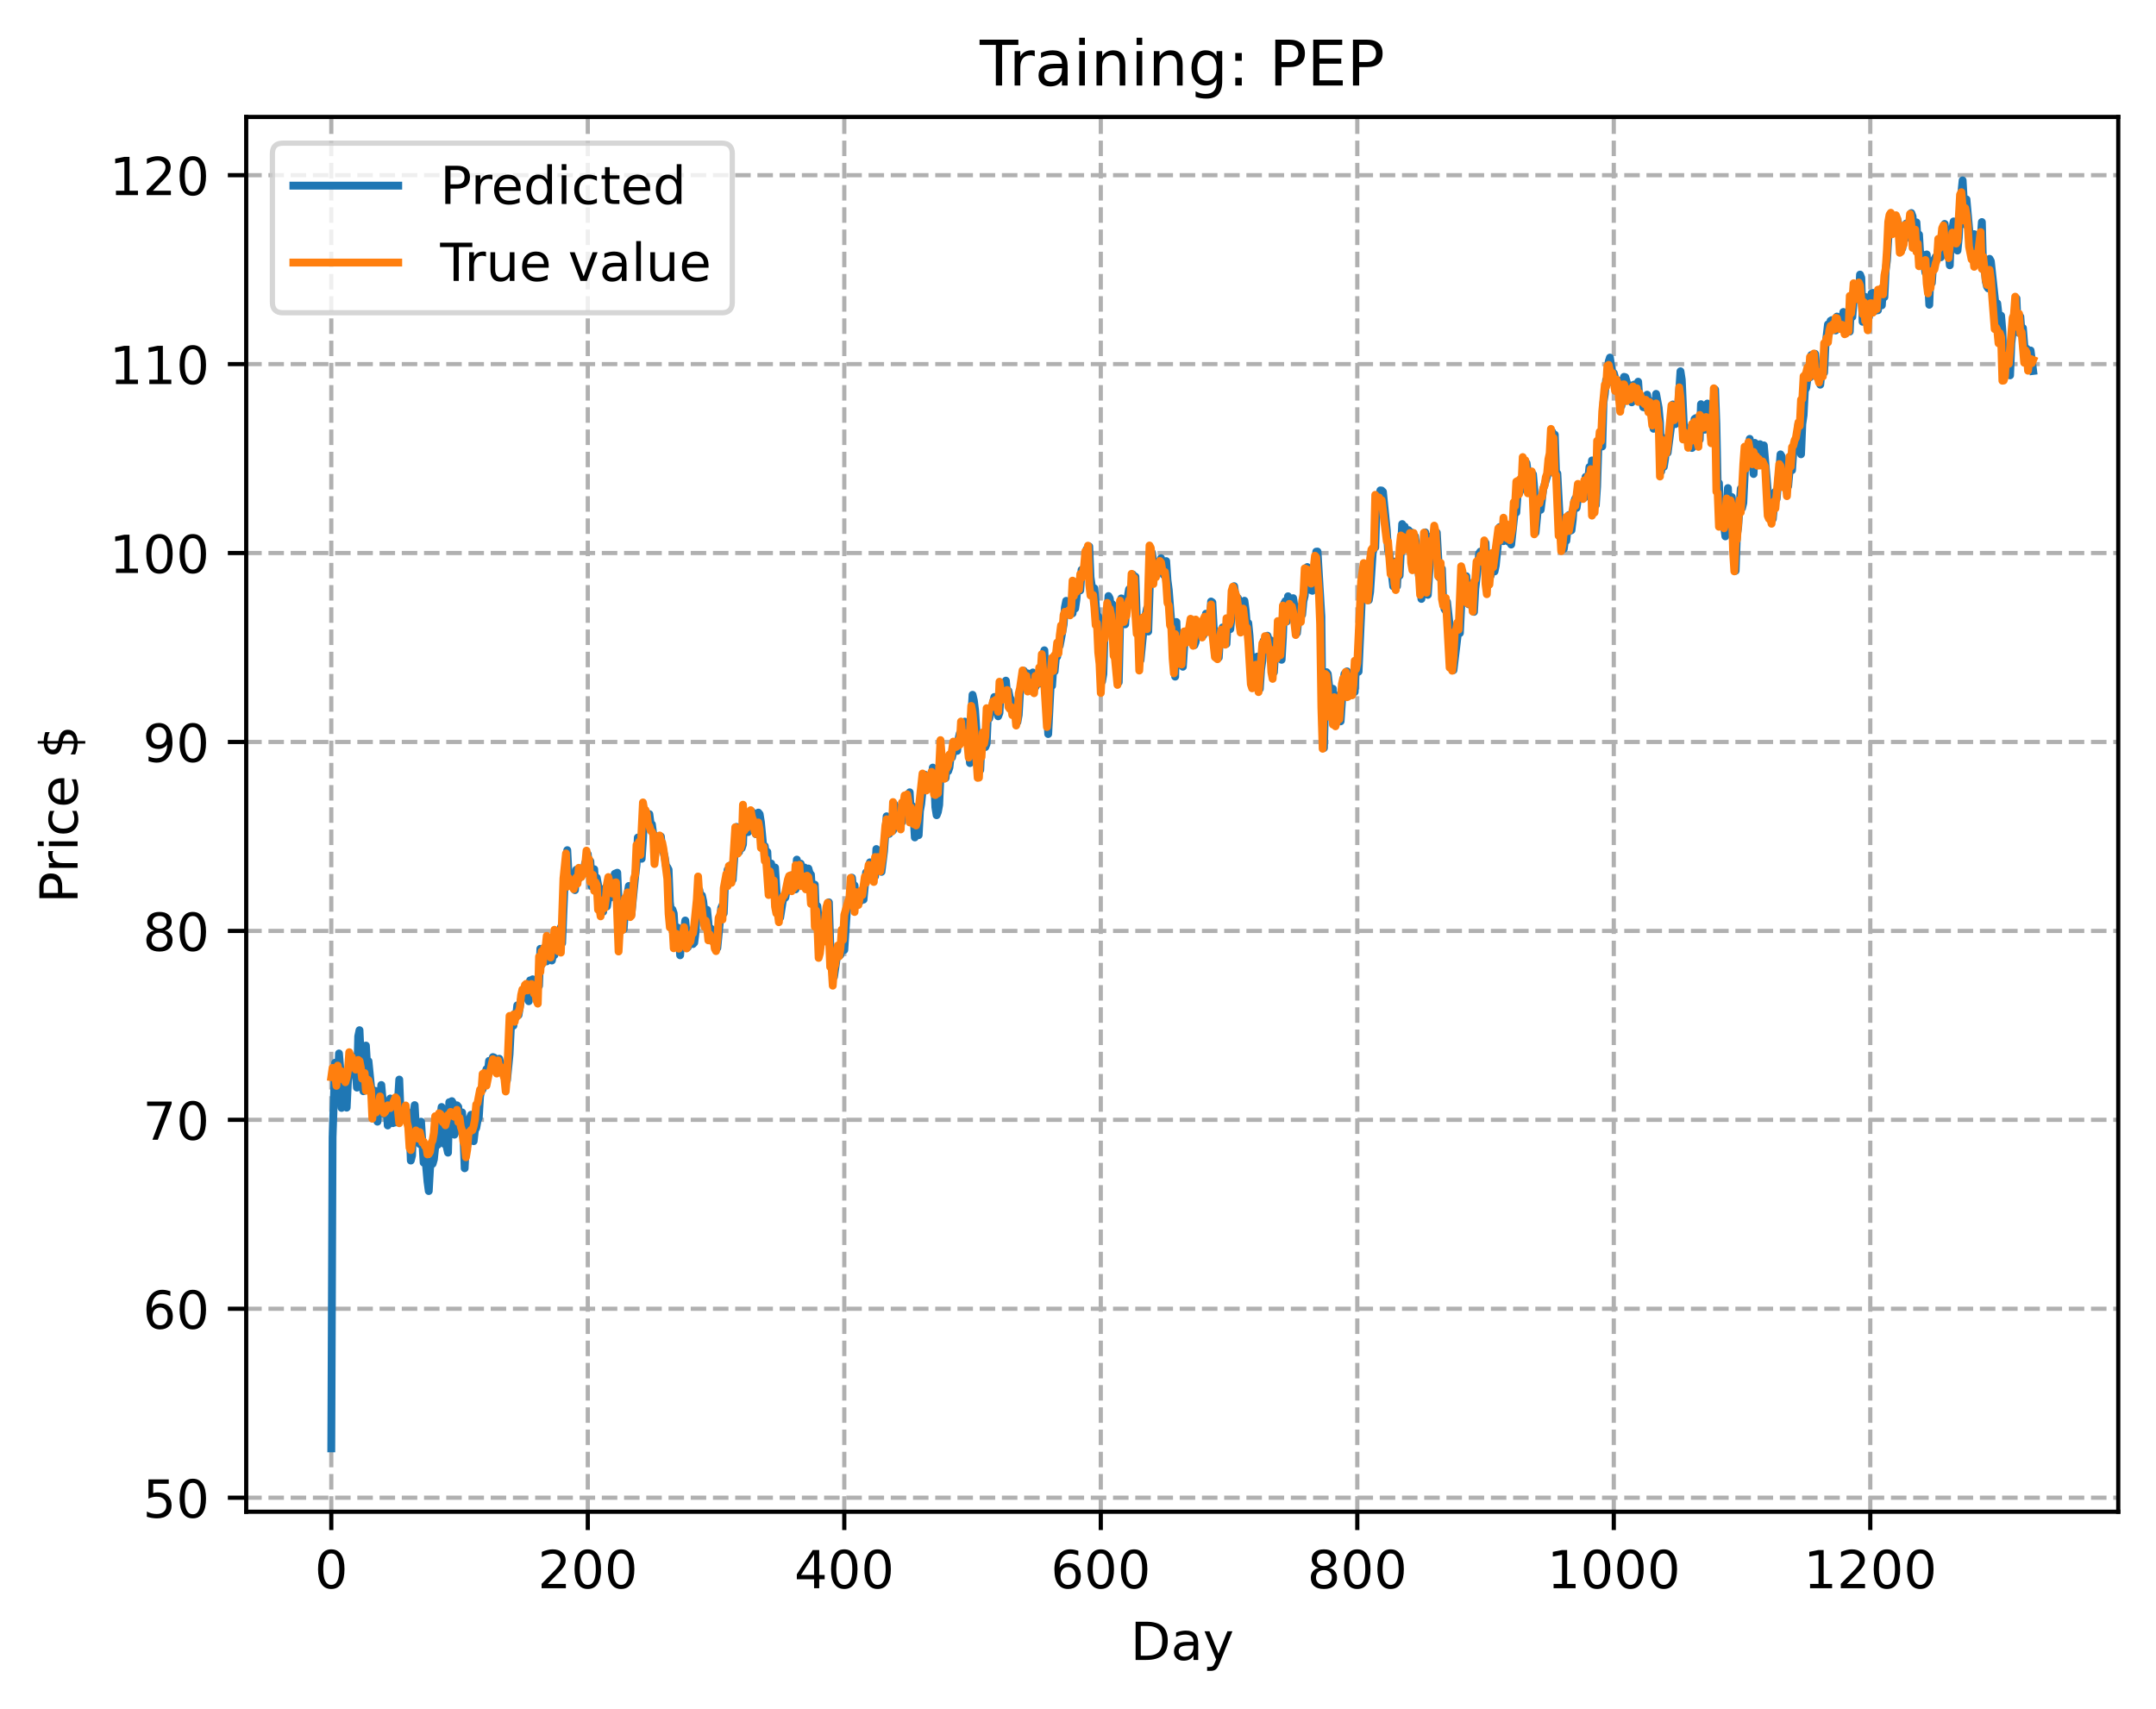 <?xml version="1.0" encoding="utf-8" standalone="no"?>
<!DOCTYPE svg PUBLIC "-//W3C//DTD SVG 1.1//EN"
  "http://www.w3.org/Graphics/SVG/1.1/DTD/svg11.dtd">
<!-- Created with matplotlib (https://matplotlib.org/) -->
<svg height="325.986pt" version="1.1" viewBox="0 0 411.286 325.986" width="411.286pt" xmlns="http://www.w3.org/2000/svg" xmlns:xlink="http://www.w3.org/1999/xlink">
 <defs>
  <style type="text/css">
*{stroke-linecap:butt;stroke-linejoin:round;}
  </style>
 </defs>
 <g id="figure_1">
  <g id="patch_1">
   <path d="M 0 325.986 
L 411.286 325.986 
L 411.286 0 
L 0 0 
z
" style="fill:#ffffff;"/>
  </g>
  <g id="axes_1">
   <g id="patch_2">
    <path d="M 46.966 288.43 
L 404.086 288.43 
L 404.086 22.318 
L 46.966 22.318 
z
" style="fill:#ffffff;"/>
   </g>
   <g id="matplotlib.axis_1">
    <g id="xtick_1">
     <g id="line2d_1">
      <path clip-path="url(#peb497ae79e)" d="M 63.198 288.43 
L 63.198 22.318 
" style="fill:none;stroke:#b0b0b0;stroke-dasharray:2.96,1.28;stroke-dashoffset:0;stroke-width:0.8;"/>
     </g>
     <g id="line2d_2">
      <defs>
       <path d="M 0 0 
L 0 3.5 
" id="mc093c9efc0" style="stroke:#000000;stroke-width:0.8;"/>
      </defs>
      <g>
       <use style="stroke:#000000;stroke-width:0.8;" x="63.198" xlink:href="#mc093c9efc0" y="288.43"/>
      </g>
     </g>
     <g id="text_1">
      <!-- 0 -->
      <defs>
       <path d="M 31.781 66.406 
Q 24.172 66.406 20.328 58.906 
Q 16.5 51.422 16.5 36.375 
Q 16.5 21.391 20.328 13.891 
Q 24.172 6.391 31.781 6.391 
Q 39.453 6.391 43.281 13.891 
Q 47.125 21.391 47.125 36.375 
Q 47.125 51.422 43.281 58.906 
Q 39.453 66.406 31.781 66.406 
z
M 31.781 74.219 
Q 44.047 74.219 50.516 64.516 
Q 56.984 54.828 56.984 36.375 
Q 56.984 17.969 50.516 8.266 
Q 44.047 -1.422 31.781 -1.422 
Q 19.531 -1.422 13.062 8.266 
Q 6.594 17.969 6.594 36.375 
Q 6.594 54.828 13.062 64.516 
Q 19.531 74.219 31.781 74.219 
z
" id="DejaVuSans-48"/>
      </defs>
      <g transform="translate(60.017 303.029)scale(0.1 -0.1)">
       <use xlink:href="#DejaVuSans-48"/>
      </g>
     </g>
    </g>
    <g id="xtick_2">
     <g id="line2d_3">
      <path clip-path="url(#peb497ae79e)" d="M 112.129 288.43 
L 112.129 22.318 
" style="fill:none;stroke:#b0b0b0;stroke-dasharray:2.96,1.28;stroke-dashoffset:0;stroke-width:0.8;"/>
     </g>
     <g id="line2d_4">
      <g>
       <use style="stroke:#000000;stroke-width:0.8;" x="112.129" xlink:href="#mc093c9efc0" y="288.43"/>
      </g>
     </g>
     <g id="text_2">
      <!-- 200 -->
      <defs>
       <path d="M 19.188 8.297 
L 53.609 8.297 
L 53.609 0 
L 7.328 0 
L 7.328 8.297 
Q 12.938 14.109 22.625 23.891 
Q 32.328 33.688 34.812 36.531 
Q 39.547 41.844 41.422 45.531 
Q 43.312 49.219 43.312 52.781 
Q 43.312 58.594 39.234 62.25 
Q 35.156 65.922 28.609 65.922 
Q 23.969 65.922 18.812 64.312 
Q 13.672 62.703 7.812 59.422 
L 7.812 69.391 
Q 13.766 71.781 18.938 73 
Q 24.125 74.219 28.422 74.219 
Q 39.75 74.219 46.484 68.547 
Q 53.219 62.891 53.219 53.422 
Q 53.219 48.922 51.531 44.891 
Q 49.859 40.875 45.406 35.406 
Q 44.188 33.984 37.641 27.219 
Q 31.109 20.453 19.188 8.297 
z
" id="DejaVuSans-50"/>
      </defs>
      <g transform="translate(102.585 303.029)scale(0.1 -0.1)">
       <use xlink:href="#DejaVuSans-50"/>
       <use x="63.623" xlink:href="#DejaVuSans-48"/>
       <use x="127.246" xlink:href="#DejaVuSans-48"/>
      </g>
     </g>
    </g>
    <g id="xtick_3">
     <g id="line2d_5">
      <path clip-path="url(#peb497ae79e)" d="M 161.06 288.43 
L 161.06 22.318 
" style="fill:none;stroke:#b0b0b0;stroke-dasharray:2.96,1.28;stroke-dashoffset:0;stroke-width:0.8;"/>
     </g>
     <g id="line2d_6">
      <g>
       <use style="stroke:#000000;stroke-width:0.8;" x="161.06" xlink:href="#mc093c9efc0" y="288.43"/>
      </g>
     </g>
     <g id="text_3">
      <!-- 400 -->
      <defs>
       <path d="M 37.797 64.312 
L 12.891 25.391 
L 37.797 25.391 
z
M 35.203 72.906 
L 47.609 72.906 
L 47.609 25.391 
L 58.016 25.391 
L 58.016 17.188 
L 47.609 17.188 
L 47.609 0 
L 37.797 0 
L 37.797 17.188 
L 4.891 17.188 
L 4.891 26.703 
z
" id="DejaVuSans-52"/>
      </defs>
      <g transform="translate(151.516 303.029)scale(0.1 -0.1)">
       <use xlink:href="#DejaVuSans-52"/>
       <use x="63.623" xlink:href="#DejaVuSans-48"/>
       <use x="127.246" xlink:href="#DejaVuSans-48"/>
      </g>
     </g>
    </g>
    <g id="xtick_4">
     <g id="line2d_7">
      <path clip-path="url(#peb497ae79e)" d="M 209.99 288.43 
L 209.99 22.318 
" style="fill:none;stroke:#b0b0b0;stroke-dasharray:2.96,1.28;stroke-dashoffset:0;stroke-width:0.8;"/>
     </g>
     <g id="line2d_8">
      <g>
       <use style="stroke:#000000;stroke-width:0.8;" x="209.99" xlink:href="#mc093c9efc0" y="288.43"/>
      </g>
     </g>
     <g id="text_4">
      <!-- 600 -->
      <defs>
       <path d="M 33.016 40.375 
Q 26.375 40.375 22.484 35.828 
Q 18.609 31.297 18.609 23.391 
Q 18.609 15.531 22.484 10.953 
Q 26.375 6.391 33.016 6.391 
Q 39.656 6.391 43.531 10.953 
Q 47.406 15.531 47.406 23.391 
Q 47.406 31.297 43.531 35.828 
Q 39.656 40.375 33.016 40.375 
z
M 52.594 71.297 
L 52.594 62.312 
Q 48.875 64.062 45.094 64.984 
Q 41.312 65.922 37.594 65.922 
Q 27.828 65.922 22.672 59.328 
Q 17.531 52.734 16.797 39.406 
Q 19.672 43.656 24.016 45.922 
Q 28.375 48.188 33.594 48.188 
Q 44.578 48.188 50.953 41.516 
Q 57.328 34.859 57.328 23.391 
Q 57.328 12.156 50.688 5.359 
Q 44.047 -1.422 33.016 -1.422 
Q 20.359 -1.422 13.672 8.266 
Q 6.984 17.969 6.984 36.375 
Q 6.984 53.656 15.188 63.938 
Q 23.391 74.219 37.203 74.219 
Q 40.922 74.219 44.703 73.484 
Q 48.484 72.75 52.594 71.297 
z
" id="DejaVuSans-54"/>
      </defs>
      <g transform="translate(200.446 303.029)scale(0.1 -0.1)">
       <use xlink:href="#DejaVuSans-54"/>
       <use x="63.623" xlink:href="#DejaVuSans-48"/>
       <use x="127.246" xlink:href="#DejaVuSans-48"/>
      </g>
     </g>
    </g>
    <g id="xtick_5">
     <g id="line2d_9">
      <path clip-path="url(#peb497ae79e)" d="M 258.921 288.43 
L 258.921 22.318 
" style="fill:none;stroke:#b0b0b0;stroke-dasharray:2.96,1.28;stroke-dashoffset:0;stroke-width:0.8;"/>
     </g>
     <g id="line2d_10">
      <g>
       <use style="stroke:#000000;stroke-width:0.8;" x="258.921" xlink:href="#mc093c9efc0" y="288.43"/>
      </g>
     </g>
     <g id="text_5">
      <!-- 800 -->
      <defs>
       <path d="M 31.781 34.625 
Q 24.75 34.625 20.719 30.859 
Q 16.703 27.094 16.703 20.516 
Q 16.703 13.922 20.719 10.156 
Q 24.75 6.391 31.781 6.391 
Q 38.812 6.391 42.859 10.172 
Q 46.922 13.969 46.922 20.516 
Q 46.922 27.094 42.891 30.859 
Q 38.875 34.625 31.781 34.625 
z
M 21.922 38.812 
Q 15.578 40.375 12.031 44.719 
Q 8.5 49.078 8.5 55.328 
Q 8.5 64.062 14.719 69.141 
Q 20.953 74.219 31.781 74.219 
Q 42.672 74.219 48.875 69.141 
Q 55.078 64.062 55.078 55.328 
Q 55.078 49.078 51.531 44.719 
Q 48 40.375 41.703 38.812 
Q 48.828 37.156 52.797 32.312 
Q 56.781 27.484 56.781 20.516 
Q 56.781 9.906 50.312 4.234 
Q 43.844 -1.422 31.781 -1.422 
Q 19.734 -1.422 13.25 4.234 
Q 6.781 9.906 6.781 20.516 
Q 6.781 27.484 10.781 32.312 
Q 14.797 37.156 21.922 38.812 
z
M 18.312 54.391 
Q 18.312 48.734 21.844 45.562 
Q 25.391 42.391 31.781 42.391 
Q 38.141 42.391 41.719 45.562 
Q 45.312 48.734 45.312 54.391 
Q 45.312 60.062 41.719 63.234 
Q 38.141 66.406 31.781 66.406 
Q 25.391 66.406 21.844 63.234 
Q 18.312 60.062 18.312 54.391 
z
" id="DejaVuSans-56"/>
      </defs>
      <g transform="translate(249.377 303.029)scale(0.1 -0.1)">
       <use xlink:href="#DejaVuSans-56"/>
       <use x="63.623" xlink:href="#DejaVuSans-48"/>
       <use x="127.246" xlink:href="#DejaVuSans-48"/>
      </g>
     </g>
    </g>
    <g id="xtick_6">
     <g id="line2d_11">
      <path clip-path="url(#peb497ae79e)" d="M 307.851 288.43 
L 307.851 22.318 
" style="fill:none;stroke:#b0b0b0;stroke-dasharray:2.96,1.28;stroke-dashoffset:0;stroke-width:0.8;"/>
     </g>
     <g id="line2d_12">
      <g>
       <use style="stroke:#000000;stroke-width:0.8;" x="307.851" xlink:href="#mc093c9efc0" y="288.43"/>
      </g>
     </g>
     <g id="text_6">
      <!-- 1000 -->
      <defs>
       <path d="M 12.406 8.297 
L 28.516 8.297 
L 28.516 63.922 
L 10.984 60.406 
L 10.984 69.391 
L 28.422 72.906 
L 38.281 72.906 
L 38.281 8.297 
L 54.391 8.297 
L 54.391 0 
L 12.406 0 
z
" id="DejaVuSans-49"/>
      </defs>
      <g transform="translate(295.126 303.029)scale(0.1 -0.1)">
       <use xlink:href="#DejaVuSans-49"/>
       <use x="63.623" xlink:href="#DejaVuSans-48"/>
       <use x="127.246" xlink:href="#DejaVuSans-48"/>
       <use x="190.869" xlink:href="#DejaVuSans-48"/>
      </g>
     </g>
    </g>
    <g id="xtick_7">
     <g id="line2d_13">
      <path clip-path="url(#peb497ae79e)" d="M 356.782 288.43 
L 356.782 22.318 
" style="fill:none;stroke:#b0b0b0;stroke-dasharray:2.96,1.28;stroke-dashoffset:0;stroke-width:0.8;"/>
     </g>
     <g id="line2d_14">
      <g>
       <use style="stroke:#000000;stroke-width:0.8;" x="356.782" xlink:href="#mc093c9efc0" y="288.43"/>
      </g>
     </g>
     <g id="text_7">
      <!-- 1200 -->
      <g transform="translate(344.057 303.029)scale(0.1 -0.1)">
       <use xlink:href="#DejaVuSans-49"/>
       <use x="63.623" xlink:href="#DejaVuSans-50"/>
       <use x="127.246" xlink:href="#DejaVuSans-48"/>
       <use x="190.869" xlink:href="#DejaVuSans-48"/>
      </g>
     </g>
    </g>
    <g id="text_8">
     <!-- Day -->
     <defs>
      <path d="M 19.672 64.797 
L 19.672 8.109 
L 31.594 8.109 
Q 46.688 8.109 53.688 14.938 
Q 60.688 21.781 60.688 36.531 
Q 60.688 51.172 53.688 57.984 
Q 46.688 64.797 31.594 64.797 
z
M 9.812 72.906 
L 30.078 72.906 
Q 51.266 72.906 61.172 64.094 
Q 71.094 55.281 71.094 36.531 
Q 71.094 17.672 61.125 8.828 
Q 51.172 0 30.078 0 
L 9.812 0 
z
" id="DejaVuSans-68"/>
      <path d="M 34.281 27.484 
Q 23.391 27.484 19.188 25 
Q 14.984 22.516 14.984 16.5 
Q 14.984 11.719 18.141 8.906 
Q 21.297 6.109 26.703 6.109 
Q 34.188 6.109 38.703 11.406 
Q 43.219 16.703 43.219 25.484 
L 43.219 27.484 
z
M 52.203 31.203 
L 52.203 0 
L 43.219 0 
L 43.219 8.297 
Q 40.141 3.328 35.547 0.953 
Q 30.953 -1.422 24.312 -1.422 
Q 15.922 -1.422 10.953 3.297 
Q 6 8.016 6 15.922 
Q 6 25.141 12.172 29.828 
Q 18.359 34.516 30.609 34.516 
L 43.219 34.516 
L 43.219 35.406 
Q 43.219 41.609 39.141 45 
Q 35.062 48.391 27.688 48.391 
Q 23 48.391 18.547 47.266 
Q 14.109 46.141 10.016 43.891 
L 10.016 52.203 
Q 14.938 54.109 19.578 55.047 
Q 24.219 56 28.609 56 
Q 40.484 56 46.344 49.844 
Q 52.203 43.703 52.203 31.203 
z
" id="DejaVuSans-97"/>
      <path d="M 32.172 -5.078 
Q 28.375 -14.844 24.75 -17.812 
Q 21.141 -20.797 15.094 -20.797 
L 7.906 -20.797 
L 7.906 -13.281 
L 13.188 -13.281 
Q 16.891 -13.281 18.938 -11.516 
Q 21 -9.766 23.484 -3.219 
L 25.094 0.875 
L 2.984 54.688 
L 12.5 54.688 
L 29.594 11.922 
L 46.688 54.688 
L 56.203 54.688 
z
" id="DejaVuSans-121"/>
     </defs>
     <g transform="translate(215.652 316.707)scale(0.1 -0.1)">
      <use xlink:href="#DejaVuSans-68"/>
      <use x="77.002" xlink:href="#DejaVuSans-97"/>
      <use x="138.281" xlink:href="#DejaVuSans-121"/>
     </g>
    </g>
   </g>
   <g id="matplotlib.axis_2">
    <g id="ytick_1">
     <g id="line2d_15">
      <path clip-path="url(#peb497ae79e)" d="M 46.966 285.754 
L 404.086 285.754 
" style="fill:none;stroke:#b0b0b0;stroke-dasharray:2.96,1.28;stroke-dashoffset:0;stroke-width:0.8;"/>
     </g>
     <g id="line2d_16">
      <defs>
       <path d="M 0 0 
L -3.5 0 
" id="m9c2fe563df" style="stroke:#000000;stroke-width:0.8;"/>
      </defs>
      <g>
       <use style="stroke:#000000;stroke-width:0.8;" x="46.966" xlink:href="#m9c2fe563df" y="285.754"/>
      </g>
     </g>
     <g id="text_9">
      <!-- 50 -->
      <defs>
       <path d="M 10.797 72.906 
L 49.516 72.906 
L 49.516 64.594 
L 19.828 64.594 
L 19.828 46.734 
Q 21.969 47.469 24.109 47.828 
Q 26.266 48.188 28.422 48.188 
Q 40.625 48.188 47.75 41.5 
Q 54.891 34.812 54.891 23.391 
Q 54.891 11.625 47.562 5.094 
Q 40.234 -1.422 26.906 -1.422 
Q 22.312 -1.422 17.547 -0.641 
Q 12.797 0.141 7.719 1.703 
L 7.719 11.625 
Q 12.109 9.234 16.797 8.062 
Q 21.484 6.891 26.703 6.891 
Q 35.156 6.891 40.078 11.328 
Q 45.016 15.766 45.016 23.391 
Q 45.016 31 40.078 35.438 
Q 35.156 39.891 26.703 39.891 
Q 22.75 39.891 18.812 39.016 
Q 14.891 38.141 10.797 36.281 
z
" id="DejaVuSans-53"/>
      </defs>
      <g transform="translate(27.241 289.553)scale(0.1 -0.1)">
       <use xlink:href="#DejaVuSans-53"/>
       <use x="63.623" xlink:href="#DejaVuSans-48"/>
      </g>
     </g>
    </g>
    <g id="ytick_2">
     <g id="line2d_17">
      <path clip-path="url(#peb497ae79e)" d="M 46.966 249.706 
L 404.086 249.706 
" style="fill:none;stroke:#b0b0b0;stroke-dasharray:2.96,1.28;stroke-dashoffset:0;stroke-width:0.8;"/>
     </g>
     <g id="line2d_18">
      <g>
       <use style="stroke:#000000;stroke-width:0.8;" x="46.966" xlink:href="#m9c2fe563df" y="249.706"/>
      </g>
     </g>
     <g id="text_10">
      <!-- 60 -->
      <g transform="translate(27.241 253.505)scale(0.1 -0.1)">
       <use xlink:href="#DejaVuSans-54"/>
       <use x="63.623" xlink:href="#DejaVuSans-48"/>
      </g>
     </g>
    </g>
    <g id="ytick_3">
     <g id="line2d_19">
      <path clip-path="url(#peb497ae79e)" d="M 46.966 213.659 
L 404.086 213.659 
" style="fill:none;stroke:#b0b0b0;stroke-dasharray:2.96,1.28;stroke-dashoffset:0;stroke-width:0.8;"/>
     </g>
     <g id="line2d_20">
      <g>
       <use style="stroke:#000000;stroke-width:0.8;" x="46.966" xlink:href="#m9c2fe563df" y="213.659"/>
      </g>
     </g>
     <g id="text_11">
      <!-- 70 -->
      <defs>
       <path d="M 8.203 72.906 
L 55.078 72.906 
L 55.078 68.703 
L 28.609 0 
L 18.312 0 
L 43.219 64.594 
L 8.203 64.594 
z
" id="DejaVuSans-55"/>
      </defs>
      <g transform="translate(27.241 217.458)scale(0.1 -0.1)">
       <use xlink:href="#DejaVuSans-55"/>
       <use x="63.623" xlink:href="#DejaVuSans-48"/>
      </g>
     </g>
    </g>
    <g id="ytick_4">
     <g id="line2d_21">
      <path clip-path="url(#peb497ae79e)" d="M 46.966 177.611 
L 404.086 177.611 
" style="fill:none;stroke:#b0b0b0;stroke-dasharray:2.96,1.28;stroke-dashoffset:0;stroke-width:0.8;"/>
     </g>
     <g id="line2d_22">
      <g>
       <use style="stroke:#000000;stroke-width:0.8;" x="46.966" xlink:href="#m9c2fe563df" y="177.611"/>
      </g>
     </g>
     <g id="text_12">
      <!-- 80 -->
      <g transform="translate(27.241 181.411)scale(0.1 -0.1)">
       <use xlink:href="#DejaVuSans-56"/>
       <use x="63.623" xlink:href="#DejaVuSans-48"/>
      </g>
     </g>
    </g>
    <g id="ytick_5">
     <g id="line2d_23">
      <path clip-path="url(#peb497ae79e)" d="M 46.966 141.564 
L 404.086 141.564 
" style="fill:none;stroke:#b0b0b0;stroke-dasharray:2.96,1.28;stroke-dashoffset:0;stroke-width:0.8;"/>
     </g>
     <g id="line2d_24">
      <g>
       <use style="stroke:#000000;stroke-width:0.8;" x="46.966" xlink:href="#m9c2fe563df" y="141.564"/>
      </g>
     </g>
     <g id="text_13">
      <!-- 90 -->
      <defs>
       <path d="M 10.984 1.516 
L 10.984 10.5 
Q 14.703 8.734 18.5 7.812 
Q 22.312 6.891 25.984 6.891 
Q 35.75 6.891 40.891 13.453 
Q 46.047 20.016 46.781 33.406 
Q 43.953 29.203 39.594 26.953 
Q 35.25 24.703 29.984 24.703 
Q 19.047 24.703 12.672 31.312 
Q 6.297 37.938 6.297 49.422 
Q 6.297 60.641 12.938 67.422 
Q 19.578 74.219 30.609 74.219 
Q 43.266 74.219 49.922 64.516 
Q 56.594 54.828 56.594 36.375 
Q 56.594 19.141 48.406 8.859 
Q 40.234 -1.422 26.422 -1.422 
Q 22.703 -1.422 18.891 -0.688 
Q 15.094 0.047 10.984 1.516 
z
M 30.609 32.422 
Q 37.25 32.422 41.125 36.953 
Q 45.016 41.5 45.016 49.422 
Q 45.016 57.281 41.125 61.844 
Q 37.25 66.406 30.609 66.406 
Q 23.969 66.406 20.094 61.844 
Q 16.219 57.281 16.219 49.422 
Q 16.219 41.5 20.094 36.953 
Q 23.969 32.422 30.609 32.422 
z
" id="DejaVuSans-57"/>
      </defs>
      <g transform="translate(27.241 145.363)scale(0.1 -0.1)">
       <use xlink:href="#DejaVuSans-57"/>
       <use x="63.623" xlink:href="#DejaVuSans-48"/>
      </g>
     </g>
    </g>
    <g id="ytick_6">
     <g id="line2d_25">
      <path clip-path="url(#peb497ae79e)" d="M 46.966 105.517 
L 404.086 105.517 
" style="fill:none;stroke:#b0b0b0;stroke-dasharray:2.96,1.28;stroke-dashoffset:0;stroke-width:0.8;"/>
     </g>
     <g id="line2d_26">
      <g>
       <use style="stroke:#000000;stroke-width:0.8;" x="46.966" xlink:href="#m9c2fe563df" y="105.517"/>
      </g>
     </g>
     <g id="text_14">
      <!-- 100 -->
      <g transform="translate(20.878 109.316)scale(0.1 -0.1)">
       <use xlink:href="#DejaVuSans-49"/>
       <use x="63.623" xlink:href="#DejaVuSans-48"/>
       <use x="127.246" xlink:href="#DejaVuSans-48"/>
      </g>
     </g>
    </g>
    <g id="ytick_7">
     <g id="line2d_27">
      <path clip-path="url(#peb497ae79e)" d="M 46.966 69.469 
L 404.086 69.469 
" style="fill:none;stroke:#b0b0b0;stroke-dasharray:2.96,1.28;stroke-dashoffset:0;stroke-width:0.8;"/>
     </g>
     <g id="line2d_28">
      <g>
       <use style="stroke:#000000;stroke-width:0.8;" x="46.966" xlink:href="#m9c2fe563df" y="69.469"/>
      </g>
     </g>
     <g id="text_15">
      <!-- 110 -->
      <g transform="translate(20.878 73.269)scale(0.1 -0.1)">
       <use xlink:href="#DejaVuSans-49"/>
       <use x="63.623" xlink:href="#DejaVuSans-49"/>
       <use x="127.246" xlink:href="#DejaVuSans-48"/>
      </g>
     </g>
    </g>
    <g id="ytick_8">
     <g id="line2d_29">
      <path clip-path="url(#peb497ae79e)" d="M 46.966 33.422 
L 404.086 33.422 
" style="fill:none;stroke:#b0b0b0;stroke-dasharray:2.96,1.28;stroke-dashoffset:0;stroke-width:0.8;"/>
     </g>
     <g id="line2d_30">
      <g>
       <use style="stroke:#000000;stroke-width:0.8;" x="46.966" xlink:href="#m9c2fe563df" y="33.422"/>
      </g>
     </g>
     <g id="text_16">
      <!-- 120 -->
      <g transform="translate(20.878 37.221)scale(0.1 -0.1)">
       <use xlink:href="#DejaVuSans-49"/>
       <use x="63.623" xlink:href="#DejaVuSans-50"/>
       <use x="127.246" xlink:href="#DejaVuSans-48"/>
      </g>
     </g>
    </g>
    <g id="text_17">
     <!-- Price $ -->
     <defs>
      <path d="M 19.672 64.797 
L 19.672 37.406 
L 32.078 37.406 
Q 38.969 37.406 42.719 40.969 
Q 46.484 44.531 46.484 51.125 
Q 46.484 57.672 42.719 61.234 
Q 38.969 64.797 32.078 64.797 
z
M 9.812 72.906 
L 32.078 72.906 
Q 44.344 72.906 50.609 67.359 
Q 56.891 61.812 56.891 51.125 
Q 56.891 40.328 50.609 34.812 
Q 44.344 29.297 32.078 29.297 
L 19.672 29.297 
L 19.672 0 
L 9.812 0 
z
" id="DejaVuSans-80"/>
      <path d="M 41.109 46.297 
Q 39.594 47.172 37.812 47.578 
Q 36.031 48 33.891 48 
Q 26.266 48 22.188 43.047 
Q 18.109 38.094 18.109 28.812 
L 18.109 0 
L 9.078 0 
L 9.078 54.688 
L 18.109 54.688 
L 18.109 46.188 
Q 20.953 51.172 25.484 53.578 
Q 30.031 56 36.531 56 
Q 37.453 56 38.578 55.875 
Q 39.703 55.766 41.062 55.516 
z
" id="DejaVuSans-114"/>
      <path d="M 9.422 54.688 
L 18.406 54.688 
L 18.406 0 
L 9.422 0 
z
M 9.422 75.984 
L 18.406 75.984 
L 18.406 64.594 
L 9.422 64.594 
z
" id="DejaVuSans-105"/>
      <path d="M 48.781 52.594 
L 48.781 44.188 
Q 44.969 46.297 41.141 47.344 
Q 37.312 48.391 33.406 48.391 
Q 24.656 48.391 19.812 42.844 
Q 14.984 37.312 14.984 27.297 
Q 14.984 17.281 19.812 11.734 
Q 24.656 6.203 33.406 6.203 
Q 37.312 6.203 41.141 7.25 
Q 44.969 8.297 48.781 10.406 
L 48.781 2.094 
Q 45.016 0.344 40.984 -0.531 
Q 36.969 -1.422 32.422 -1.422 
Q 20.062 -1.422 12.781 6.344 
Q 5.516 14.109 5.516 27.297 
Q 5.516 40.672 12.859 48.328 
Q 20.219 56 33.016 56 
Q 37.156 56 41.109 55.141 
Q 45.062 54.297 48.781 52.594 
z
" id="DejaVuSans-99"/>
      <path d="M 56.203 29.594 
L 56.203 25.203 
L 14.891 25.203 
Q 15.484 15.922 20.484 11.062 
Q 25.484 6.203 34.422 6.203 
Q 39.594 6.203 44.453 7.469 
Q 49.312 8.734 54.109 11.281 
L 54.109 2.781 
Q 49.266 0.734 44.188 -0.344 
Q 39.109 -1.422 33.891 -1.422 
Q 20.797 -1.422 13.156 6.188 
Q 5.516 13.812 5.516 26.812 
Q 5.516 40.234 12.766 48.109 
Q 20.016 56 32.328 56 
Q 43.359 56 49.781 48.891 
Q 56.203 41.797 56.203 29.594 
z
M 47.219 32.234 
Q 47.125 39.594 43.094 43.984 
Q 39.062 48.391 32.422 48.391 
Q 24.906 48.391 20.391 44.141 
Q 15.875 39.891 15.188 32.172 
z
" id="DejaVuSans-101"/>
      <path id="DejaVuSans-32"/>
      <path d="M 33.797 -14.703 
L 28.906 -14.703 
L 28.859 0 
Q 23.734 0.094 18.609 1.188 
Q 13.484 2.297 8.297 4.5 
L 8.297 13.281 
Q 13.281 10.156 18.375 8.562 
Q 23.484 6.984 28.906 6.938 
L 28.906 29.203 
Q 18.109 30.953 13.203 35.156 
Q 8.297 39.359 8.297 46.688 
Q 8.297 54.641 13.625 59.219 
Q 18.953 63.812 28.906 64.5 
L 28.906 75.984 
L 33.797 75.984 
L 33.797 64.656 
Q 38.328 64.453 42.578 63.688 
Q 46.828 62.938 50.875 61.625 
L 50.875 53.078 
Q 46.828 55.125 42.547 56.25 
Q 38.281 57.375 33.797 57.562 
L 33.797 36.719 
Q 44.875 35.016 50.094 30.609 
Q 55.328 26.219 55.328 18.609 
Q 55.328 10.359 49.781 5.594 
Q 44.234 0.828 33.797 0.094 
z
M 28.906 37.594 
L 28.906 57.625 
Q 23.25 56.984 20.266 54.391 
Q 17.281 51.812 17.281 47.516 
Q 17.281 43.312 20.031 40.969 
Q 22.797 38.625 28.906 37.594 
z
M 33.797 28.219 
L 33.797 7.078 
Q 39.984 7.906 43.141 10.594 
Q 46.297 13.281 46.297 17.672 
Q 46.297 21.969 43.281 24.5 
Q 40.281 27.047 33.797 28.219 
z
" id="DejaVuSans-36"/>
     </defs>
     <g transform="translate(14.798 172.342)rotate(-90)scale(0.1 -0.1)">
      <use xlink:href="#DejaVuSans-80"/>
      <use x="58.553" xlink:href="#DejaVuSans-114"/>
      <use x="99.666" xlink:href="#DejaVuSans-105"/>
      <use x="127.449" xlink:href="#DejaVuSans-99"/>
      <use x="182.43" xlink:href="#DejaVuSans-101"/>
      <use x="243.953" xlink:href="#DejaVuSans-32"/>
      <use x="275.74" xlink:href="#DejaVuSans-36"/>
     </g>
    </g>
   </g>
   <g id="line2d_31">
    <path clip-path="url(#peb497ae79e)" d="M 63.198 276.334 
L 63.443 216.938 
L 63.932 202.757 
L 64.422 207.853 
L 64.666 200.993 
L 64.911 203.859 
L 65.156 211.384 
L 65.4 208.322 
L 65.645 208.921 
L 65.89 207.947 
L 66.134 211.336 
L 66.379 206.198 
L 66.868 202.142 
L 67.113 201.583 
L 67.357 203.89 
L 67.602 202.97 
L 67.847 204.302 
L 68.091 207.511 
L 68.336 197.736 
L 68.581 196.555 
L 68.825 202.032 
L 69.07 204.484 
L 69.315 208.199 
L 69.804 199.486 
L 70.049 203.482 
L 70.293 202.46 
L 70.783 207.347 
L 71.027 208.404 
L 71.272 211.777 
L 71.517 208.105 
L 72.006 214.009 
L 72.251 208.581 
L 72.495 209.834 
L 72.74 207.009 
L 73.229 212.547 
L 73.474 212.036 
L 73.718 210.586 
L 73.963 214.732 
L 74.208 213.253 
L 74.452 209.585 
L 74.942 214.294 
L 75.186 212.464 
L 75.431 214.159 
L 75.676 213.907 
L 76.165 205.974 
L 76.41 212.295 
L 76.654 211.216 
L 76.899 212.429 
L 77.144 211.714 
L 77.388 211.712 
L 77.633 212.071 
L 78.122 214.891 
L 78.367 221.43 
L 78.611 220.461 
L 78.856 212.846 
L 79.101 210.848 
L 79.345 215.259 
L 79.59 214.877 
L 80.079 218.288 
L 80.324 214.008 
L 80.813 221.835 
L 81.058 219.936 
L 81.547 225.427 
L 81.792 227.249 
L 82.037 222.912 
L 82.281 221.564 
L 82.526 222.051 
L 82.771 221.207 
L 83.26 216.601 
L 83.505 218.434 
L 83.749 214.681 
L 83.994 213.28 
L 84.239 211.207 
L 84.483 213.256 
L 84.728 218.244 
L 84.972 215.199 
L 85.217 218.826 
L 85.462 219.921 
L 85.706 210.293 
L 85.951 212.05 
L 86.196 210.091 
L 86.44 210.521 
L 86.685 216.489 
L 86.93 215.806 
L 87.174 210.887 
L 87.419 211.173 
L 87.664 215.225 
L 88.153 212.237 
L 88.398 216.427 
L 88.642 222.9 
L 88.887 218.186 
L 89.132 218.714 
L 89.376 216.628 
L 89.621 213.355 
L 89.866 212.689 
L 90.11 217.263 
L 90.355 217.732 
L 90.599 215.654 
L 90.844 215.221 
L 91.089 213.883 
L 91.333 213.228 
L 91.578 209.208 
L 91.823 207.927 
L 92.067 207.862 
L 92.312 204.841 
L 92.557 204.858 
L 92.801 203.987 
L 93.046 204.746 
L 93.291 202.406 
L 93.535 204.254 
L 94.025 201.682 
L 94.269 201.776 
L 94.514 202.342 
L 94.759 203.439 
L 95.248 202.002 
L 95.493 203.049 
L 95.737 203.506 
L 95.982 203.153 
L 96.227 203.297 
L 96.471 204.144 
L 96.716 206.12 
L 97.205 201.151 
L 97.45 196.169 
L 97.694 194.115 
L 97.939 195.702 
L 98.184 193.411 
L 98.428 194.117 
L 98.673 191.813 
L 98.918 193.677 
L 99.407 190.637 
L 99.896 189.064 
L 100.141 190.289 
L 100.63 188.517 
L 100.875 191.03 
L 101.12 187.047 
L 101.364 188.632 
L 101.609 186.848 
L 101.854 189.783 
L 102.098 189.039 
L 102.343 189.958 
L 102.587 186.606 
L 102.832 188.094 
L 103.077 181.027 
L 103.321 184.083 
L 103.566 180.973 
L 103.811 183.227 
L 104.055 182.09 
L 104.3 183.419 
L 104.545 180.214 
L 104.789 181.509 
L 105.034 180.668 
L 105.279 183.261 
L 105.523 182.072 
L 105.768 182.233 
L 106.013 177.748 
L 106.257 178.199 
L 106.502 177.896 
L 106.747 180.768 
L 106.991 176.901 
L 107.236 179.941 
L 107.725 168.194 
L 107.97 166.259 
L 108.215 162.203 
L 108.459 166.822 
L 108.704 166.675 
L 108.948 168.361 
L 109.193 168.47 
L 109.682 169.833 
L 109.927 165.94 
L 110.416 167.652 
L 110.661 166.085 
L 110.906 166.116 
L 111.15 166.781 
L 111.64 164.549 
L 111.884 164.191 
L 112.129 162.971 
L 112.374 165.643 
L 112.618 164.328 
L 112.863 169.089 
L 113.108 166.961 
L 113.352 165.84 
L 113.597 169.334 
L 113.842 167.458 
L 114.086 168.779 
L 114.331 170.779 
L 114.575 170.048 
L 114.82 173.212 
L 115.065 173.954 
L 115.309 170.613 
L 115.554 169.297 
L 115.799 172.936 
L 116.288 169.648 
L 116.533 171.231 
L 116.777 170.467 
L 117.267 166.72 
L 117.756 166.506 
L 118.245 177.174 
L 118.49 173.661 
L 118.979 177.287 
L 119.224 173.453 
L 119.958 169.036 
L 120.447 174.46 
L 121.181 167.058 
L 121.426 165.084 
L 121.67 159.797 
L 121.915 161.779 
L 122.16 160.953 
L 122.404 163.851 
L 122.649 160.373 
L 122.894 155.063 
L 123.383 155.972 
L 123.628 155.743 
L 123.872 155.325 
L 124.117 157.171 
L 124.362 157.273 
L 124.606 159.097 
L 124.851 159.32 
L 125.096 161.824 
L 125.34 160.191 
L 125.585 160.443 
L 126.074 159.595 
L 126.319 161.967 
L 126.563 162.544 
L 126.808 163.523 
L 127.053 165.21 
L 127.297 165.447 
L 127.542 165.932 
L 127.787 172.138 
L 128.031 174.187 
L 128.276 173.538 
L 128.521 174.265 
L 128.765 178.264 
L 129.255 176.962 
L 129.499 178.795 
L 129.744 182.262 
L 129.989 178.772 
L 130.233 179.511 
L 130.723 175.629 
L 131.212 180.732 
L 131.457 179.434 
L 131.701 179.456 
L 131.946 178.705 
L 132.191 180.121 
L 132.435 179.857 
L 132.68 177.936 
L 133.169 170.426 
L 133.414 169.797 
L 133.658 171.606 
L 133.903 170.847 
L 134.148 171.96 
L 134.392 174.162 
L 134.637 174.739 
L 134.882 173.576 
L 135.126 175.911 
L 135.371 179.373 
L 135.616 177.169 
L 135.86 178.872 
L 136.35 178.978 
L 136.594 180.707 
L 136.839 180.881 
L 137.573 173.247 
L 137.818 172.702 
L 138.062 174.26 
L 138.307 168.432 
L 138.551 168.691 
L 138.796 165.948 
L 139.041 167.426 
L 139.285 165.119 
L 139.53 167.173 
L 139.775 167.835 
L 140.509 157.768 
L 140.998 162.544 
L 141.243 159.22 
L 141.487 161.844 
L 141.732 161.104 
L 141.977 155.294 
L 142.221 158.665 
L 142.466 157.66 
L 142.711 158.761 
L 142.955 156.989 
L 143.2 156.213 
L 143.445 154.874 
L 143.934 156.62 
L 144.178 159.148 
L 144.423 157.615 
L 144.668 155.035 
L 144.912 155.339 
L 145.157 156.851 
L 145.646 161.965 
L 145.891 161.42 
L 146.136 163.232 
L 146.38 162.528 
L 146.625 167.648 
L 146.87 169.538 
L 147.114 164.752 
L 147.604 169.213 
L 147.848 165.512 
L 148.338 173.295 
L 148.582 172.179 
L 148.827 175.073 
L 149.316 171.974 
L 149.561 171.295 
L 149.806 171.26 
L 150.05 170.004 
L 150.295 169.664 
L 150.539 167.527 
L 151.029 166.986 
L 151.273 169.497 
L 151.518 168.53 
L 151.763 169.689 
L 152.007 164.005 
L 152.252 166.606 
L 152.497 167.035 
L 152.741 164.774 
L 152.986 168.873 
L 153.231 166.025 
L 153.475 165.508 
L 153.72 165.887 
L 153.965 167.625 
L 154.209 165.708 
L 154.454 166.577 
L 154.699 166.857 
L 154.943 170.686 
L 155.188 169.286 
L 155.433 168.779 
L 155.677 175.059 
L 155.922 172.856 
L 156.166 175.569 
L 156.411 179.769 
L 156.656 179.65 
L 156.9 178.739 
L 157.145 179.4 
L 157.39 176.031 
L 157.634 175.468 
L 157.879 173.263 
L 158.124 172.157 
L 158.368 179.773 
L 158.613 182.06 
L 158.858 182.246 
L 159.102 186.374 
L 159.836 181.283 
L 160.081 180.365 
L 160.326 182.193 
L 160.815 179.306 
L 161.06 181.247 
L 161.549 173.876 
L 162.283 171.331 
L 162.527 167.46 
L 162.772 169.597 
L 163.017 168.937 
L 163.261 171.851 
L 163.506 171.272 
L 163.751 171.356 
L 163.995 172.087 
L 164.24 171.115 
L 164.485 170.68 
L 164.729 171.645 
L 165.219 166.465 
L 165.463 167.219 
L 165.953 164.528 
L 166.197 167.342 
L 166.442 167.803 
L 166.687 164.574 
L 166.931 167.211 
L 167.176 161.989 
L 167.421 163.723 
L 167.665 163.109 
L 167.91 163.562 
L 168.154 166.348 
L 168.644 162.43 
L 169.133 155.741 
L 169.378 156.946 
L 169.622 159.106 
L 169.867 156.92 
L 170.112 157.423 
L 170.356 158.453 
L 170.601 153.467 
L 170.846 155.474 
L 171.09 154.055 
L 171.335 156.865 
L 171.58 156.894 
L 171.824 156.329 
L 172.069 156.884 
L 172.314 154.732 
L 172.558 154.935 
L 172.803 152.04 
L 173.048 152.83 
L 173.292 152.908 
L 173.537 151.165 
L 173.782 155.774 
L 174.026 153.779 
L 174.271 155.728 
L 174.515 159.779 
L 174.76 157.917 
L 175.249 159.343 
L 175.494 154.731 
L 175.739 153.342 
L 175.983 150.93 
L 176.228 149.879 
L 176.473 147.813 
L 177.207 150.127 
L 177.451 149.102 
L 177.696 148.566 
L 177.941 146.45 
L 178.185 148.173 
L 178.43 153.999 
L 178.675 155.54 
L 178.919 154.903 
L 179.164 153.563 
L 179.409 147.889 
L 179.653 145.078 
L 179.898 144.355 
L 180.387 148.45 
L 180.632 145.669 
L 180.876 147.14 
L 181.121 146.421 
L 181.366 144.213 
L 181.61 144.521 
L 182.1 142.359 
L 182.344 142.183 
L 182.589 143.26 
L 182.834 141.039 
L 183.078 139.954 
L 183.323 140.614 
L 183.568 138.393 
L 183.812 140.15 
L 184.057 137.685 
L 184.302 140.46 
L 184.546 139.87 
L 185.036 145.594 
L 185.28 136.873 
L 185.525 132.564 
L 185.77 133.602 
L 186.014 135.546 
L 186.503 142.931 
L 186.748 146.625 
L 186.993 146.93 
L 187.237 141.655 
L 187.482 142.394 
L 187.727 141.807 
L 187.971 142.534 
L 188.216 141.907 
L 188.461 136.204 
L 188.705 137.099 
L 189.684 132.979 
L 189.929 133.199 
L 190.173 134.553 
L 190.418 136.665 
L 190.663 136.009 
L 190.907 131.304 
L 191.152 130.689 
L 191.397 132.751 
L 191.886 129.862 
L 192.13 132.421 
L 192.375 131.818 
L 192.62 133.041 
L 192.864 133.472 
L 193.354 135.904 
L 193.598 135.126 
L 193.843 135.925 
L 194.088 137.757 
L 194.332 136.41 
L 194.577 132.154 
L 194.822 131.063 
L 195.066 128.983 
L 195.311 127.979 
L 195.556 128.356 
L 195.8 130.996 
L 196.045 128.48 
L 196.29 129.971 
L 196.534 128.628 
L 196.779 129.601 
L 197.024 128.303 
L 197.268 130.555 
L 197.513 131.113 
L 197.758 129.855 
L 198.002 129.961 
L 198.247 130.441 
L 198.491 128.388 
L 198.736 127.985 
L 198.981 125.015 
L 199.225 124.067 
L 199.959 140.051 
L 200.449 130.337 
L 200.693 130.854 
L 200.938 127.449 
L 201.183 128.105 
L 201.427 125.553 
L 201.672 125.292 
L 201.917 122.47 
L 202.161 123.211 
L 202.651 120.596 
L 202.895 119.168 
L 203.14 115.897 
L 203.385 114.639 
L 203.629 115.241 
L 203.874 116.495 
L 204.118 116.603 
L 204.363 116.983 
L 204.608 117.028 
L 204.852 114.594 
L 205.097 116.112 
L 205.342 114.421 
L 205.586 111.246 
L 205.831 110.777 
L 206.076 112.648 
L 206.32 108.727 
L 206.565 109.466 
L 206.81 108.887 
L 207.299 104.752 
L 207.544 107.508 
L 207.788 104.257 
L 208.033 110.15 
L 208.522 113.521 
L 208.767 112.243 
L 209.256 117.888 
L 209.501 117.598 
L 210.235 130.021 
L 210.479 128.569 
L 210.724 120.274 
L 210.969 118.367 
L 211.213 117.678 
L 211.458 113.722 
L 211.703 114.175 
L 211.947 116.065 
L 212.192 115.272 
L 212.926 124.146 
L 213.171 124.601 
L 213.415 130.171 
L 213.66 119.542 
L 213.905 114.172 
L 214.149 115.613 
L 214.394 116.133 
L 214.639 119.119 
L 214.883 115.305 
L 215.373 112.446 
L 215.617 112.188 
L 215.862 113.352 
L 216.106 109.603 
L 216.351 111.781 
L 216.596 110.028 
L 216.84 117.077 
L 217.085 119.096 
L 217.33 118.582 
L 217.574 125.964 
L 218.308 118.479 
L 218.798 116.071 
L 219.042 120.491 
L 219.532 105.827 
L 219.776 105.487 
L 220.266 109.306 
L 220.51 107.37 
L 220.755 109.321 
L 221 108.894 
L 221.244 107.271 
L 221.489 106.501 
L 221.978 109.688 
L 222.223 109.274 
L 222.467 107.052 
L 222.712 110.671 
L 222.957 112.552 
L 223.446 118.769 
L 223.691 118.856 
L 224.18 129.096 
L 224.425 118.673 
L 224.669 125.426 
L 224.914 122.727 
L 225.159 124.57 
L 225.403 125.487 
L 225.648 127.21 
L 225.893 123.405 
L 226.382 120.897 
L 226.627 121.396 
L 227.116 120.414 
L 227.361 118.261 
L 227.85 123.1 
L 228.094 122.475 
L 228.339 119.196 
L 228.584 118.79 
L 228.828 119.688 
L 229.073 119.387 
L 229.562 121.204 
L 230.052 117.09 
L 230.296 117.534 
L 230.541 120.335 
L 230.786 118.921 
L 231.03 114.762 
L 231.275 114.929 
L 231.52 119.654 
L 232.009 123.38 
L 232.498 125.465 
L 232.743 121.305 
L 232.988 120.916 
L 233.232 119.709 
L 233.477 121.122 
L 233.722 120.233 
L 233.966 122.85 
L 234.211 118.236 
L 234.455 119.694 
L 234.7 120.037 
L 234.945 117.446 
L 235.189 112.79 
L 235.434 111.838 
L 235.679 113.588 
L 235.923 114.249 
L 236.168 114.132 
L 236.657 116.736 
L 236.902 119.951 
L 237.147 118.01 
L 237.391 114.616 
L 237.636 116.464 
L 237.881 119.581 
L 238.125 118.871 
L 238.37 121.316 
L 238.859 129.182 
L 239.104 130.872 
L 239.349 129.843 
L 239.593 126.444 
L 239.838 125.274 
L 240.082 127.703 
L 240.327 131.443 
L 240.572 127.734 
L 240.816 126.042 
L 241.061 122.234 
L 241.306 123.981 
L 241.55 121.565 
L 241.795 121.292 
L 242.04 122.097 
L 242.284 123.626 
L 242.529 122.216 
L 242.774 126.541 
L 243.018 128.262 
L 243.263 124.247 
L 243.508 123.929 
L 243.752 125.112 
L 243.997 120.197 
L 244.242 122.218 
L 244.486 125.885 
L 244.731 121.578 
L 244.976 115.116 
L 245.22 114.666 
L 245.465 118.588 
L 245.709 113.767 
L 245.954 116.019 
L 246.199 114.403 
L 246.443 114.751 
L 246.688 114.127 
L 246.933 115.781 
L 247.422 120.781 
L 247.911 116.254 
L 248.156 115.628 
L 248.401 117.286 
L 248.645 114.698 
L 248.89 113.682 
L 249.135 109.819 
L 249.379 108.188 
L 249.869 109.404 
L 250.113 112.611 
L 250.358 112.723 
L 251.092 105.255 
L 251.337 105.238 
L 252.07 117.602 
L 252.315 140.863 
L 252.56 142.713 
L 252.804 133.156 
L 253.049 128.244 
L 253.294 128.582 
L 253.538 130.757 
L 253.783 136.142 
L 254.272 131.409 
L 254.517 136.997 
L 254.762 132.636 
L 255.006 137.41 
L 255.251 136.626 
L 255.496 135.404 
L 255.74 137.629 
L 256.23 130.315 
L 256.474 128.574 
L 256.719 131.416 
L 256.964 128.092 
L 257.208 132.494 
L 257.453 131.035 
L 257.697 132.391 
L 257.942 128.492 
L 258.187 132.138 
L 258.431 132.025 
L 258.676 126.32 
L 258.921 128.281 
L 259.165 128.149 
L 259.899 111.754 
L 260.144 109.77 
L 260.389 108.97 
L 260.633 108.694 
L 261.123 114.499 
L 261.367 112.939 
L 261.857 105.553 
L 262.101 104.544 
L 262.346 104.446 
L 262.591 96.734 
L 262.835 96.815 
L 263.325 93.565 
L 263.569 93.589 
L 263.814 93.826 
L 264.548 101.175 
L 264.792 104.964 
L 265.037 105.649 
L 265.771 111.875 
L 266.016 107.142 
L 266.26 108.456 
L 266.505 111.85 
L 266.75 107.348 
L 266.994 109.829 
L 267.484 99.987 
L 267.728 102.006 
L 267.973 100.465 
L 268.218 102.651 
L 268.462 103.295 
L 268.707 101.148 
L 268.952 104.049 
L 269.196 101.544 
L 269.441 105.578 
L 269.685 107.539 
L 269.93 102.308 
L 270.175 104.283 
L 270.664 109.775 
L 270.909 109.886 
L 271.153 114.273 
L 271.643 107.885 
L 271.887 101.575 
L 272.377 113.496 
L 273.111 102.28 
L 273.355 103.293 
L 273.6 103.067 
L 273.845 101.86 
L 274.089 101.615 
L 274.579 110.19 
L 274.823 109.019 
L 275.068 108.523 
L 275.313 114.823 
L 275.557 116.207 
L 275.802 116.538 
L 276.046 114.846 
L 276.536 119.204 
L 276.78 127.007 
L 277.025 122.027 
L 277.27 127.865 
L 278.248 119.714 
L 278.493 120.792 
L 278.982 110.616 
L 279.227 110.812 
L 279.472 112.792 
L 279.716 109.924 
L 279.961 113.465 
L 280.206 115.319 
L 280.45 112.9 
L 280.695 112.608 
L 280.94 113.601 
L 281.184 116.742 
L 281.429 112.359 
L 281.918 108.221 
L 282.163 105.591 
L 282.407 105.235 
L 282.652 105.241 
L 282.897 106.062 
L 283.141 105.957 
L 283.386 103.569 
L 283.631 109.516 
L 283.875 111.696 
L 284.12 106.989 
L 284.365 109.867 
L 284.854 105.985 
L 285.099 109.038 
L 285.343 107.888 
L 286.077 100.563 
L 286.322 102.683 
L 286.567 101.268 
L 286.811 103.251 
L 287.056 100.188 
L 287.301 103.04 
L 287.545 101.092 
L 287.79 103.374 
L 288.034 102.953 
L 288.279 103.896 
L 289.013 97.133 
L 289.258 97.793 
L 289.502 94.291 
L 289.747 94.207 
L 289.992 93.698 
L 290.236 92.377 
L 290.481 92.643 
L 290.726 89.261 
L 290.97 90.088 
L 291.215 88.362 
L 291.46 90.253 
L 291.704 93.233 
L 291.949 90.969 
L 292.194 92.927 
L 292.438 90.487 
L 292.683 93.228 
L 292.928 101.626 
L 293.417 96.603 
L 293.661 96.799 
L 293.906 97.276 
L 294.395 93.316 
L 295.374 90.042 
L 295.863 86.329 
L 296.108 82.378 
L 296.353 84.537 
L 296.597 82.928 
L 296.842 90.396 
L 297.087 90.339 
L 297.576 99.784 
L 297.821 99.854 
L 298.31 104.731 
L 298.555 102.957 
L 298.799 103.169 
L 299.289 98.265 
L 299.533 101.278 
L 299.778 101.171 
L 300.022 99.222 
L 300.267 95.79 
L 300.512 95.087 
L 300.756 96.909 
L 301.246 93.415 
L 301.49 93.901 
L 301.735 95.023 
L 301.98 94.132 
L 302.224 94.968 
L 302.469 90.987 
L 302.714 92.379 
L 302.958 91.391 
L 303.203 89.096 
L 303.448 90.207 
L 303.692 87.85 
L 303.937 96.092 
L 304.182 96.46 
L 304.426 96.389 
L 304.671 92.846 
L 304.916 85.054 
L 305.16 84.681 
L 305.405 82.897 
L 305.649 85.187 
L 305.894 76.722 
L 306.139 75.2 
L 306.383 72.496 
L 306.628 73.202 
L 306.873 68.989 
L 307.117 68.224 
L 307.607 71.513 
L 307.851 71.169 
L 308.096 72.072 
L 308.341 74.621 
L 308.585 72.544 
L 308.83 73.432 
L 309.319 77.445 
L 309.809 71.899 
L 310.053 71.964 
L 310.298 72.795 
L 310.543 76.24 
L 311.032 73.535 
L 311.277 76.762 
L 311.521 75.696 
L 311.766 73.364 
L 312.01 74.657 
L 312.5 72.826 
L 312.744 76.268 
L 312.989 75.836 
L 313.234 76.55 
L 313.478 77.692 
L 313.723 75.843 
L 313.968 77.843 
L 314.212 75.306 
L 314.702 78.717 
L 314.946 76.558 
L 315.191 78.113 
L 315.436 81.809 
L 315.68 79.344 
L 315.925 75.152 
L 316.414 77.811 
L 316.659 80.557 
L 316.904 89.941 
L 317.148 83.478 
L 317.393 89.073 
L 317.637 87.547 
L 317.882 84.902 
L 318.127 86.386 
L 318.861 80.747 
L 319.105 77.174 
L 319.595 80.921 
L 319.839 78.234 
L 320.084 78.225 
L 320.573 70.84 
L 320.818 72.437 
L 321.307 83.277 
L 321.552 81.486 
L 321.797 83.51 
L 322.041 83.368 
L 322.775 85.472 
L 323.265 79.933 
L 323.509 79.766 
L 324.243 83.888 
L 324.488 77.115 
L 324.732 80.115 
L 324.977 79.997 
L 325.222 81.983 
L 325.466 77.95 
L 325.711 76.993 
L 325.956 77.696 
L 326.445 79.912 
L 326.69 82.842 
L 327.179 74.322 
L 327.424 80.849 
L 327.668 92.717 
L 327.913 92.167 
L 328.158 99.037 
L 328.402 97.295 
L 328.647 98.566 
L 329.136 102.335 
L 329.625 93.122 
L 329.87 98.464 
L 330.115 95.702 
L 330.359 94.827 
L 330.604 96.861 
L 331.093 108.908 
L 331.338 102.15 
L 331.583 100.491 
L 332.072 93.235 
L 332.317 96.962 
L 332.561 95.952 
L 333.051 85.995 
L 333.295 89.054 
L 333.785 83.733 
L 334.029 86.49 
L 334.274 87.623 
L 334.519 90.438 
L 334.763 84.499 
L 335.008 86.509 
L 335.252 86.335 
L 335.497 87.113 
L 335.742 84.747 
L 335.986 87.971 
L 336.476 84.976 
L 337.699 99.129 
L 337.944 96.224 
L 338.188 99.017 
L 338.678 93.8 
L 338.922 95.185 
L 339.412 89.827 
L 339.656 86.691 
L 339.901 87.107 
L 340.39 91.495 
L 340.635 89.312 
L 340.88 90.341 
L 341.124 92.758 
L 341.613 87.176 
L 341.858 89.717 
L 342.103 86.016 
L 342.347 84.908 
L 342.592 84.612 
L 342.837 83.119 
L 343.081 80.823 
L 343.326 80.734 
L 343.571 86.674 
L 343.815 80.915 
L 344.06 79.222 
L 344.305 74.512 
L 344.549 74.083 
L 345.039 70.498 
L 345.283 72.004 
L 345.528 67.739 
L 345.773 71.623 
L 346.262 67.508 
L 346.507 70.511 
L 346.751 72.019 
L 346.996 72.221 
L 347.24 73.394 
L 347.485 70.802 
L 347.73 71.248 
L 347.974 71.098 
L 348.219 66.09 
L 348.708 61.887 
L 348.953 63.55 
L 349.198 61.222 
L 349.442 61.075 
L 349.687 62.381 
L 349.932 61.997 
L 350.176 63.053 
L 350.421 60.397 
L 350.666 61.924 
L 350.91 61.888 
L 351.155 62.084 
L 351.4 61.609 
L 351.644 59.525 
L 351.889 59.895 
L 352.134 62.51 
L 352.623 60.556 
L 352.868 63.268 
L 353.112 57.633 
L 353.357 60.465 
L 353.846 54.217 
L 354.091 56.041 
L 354.335 56.969 
L 354.58 57.155 
L 354.825 52.389 
L 355.069 53.009 
L 355.314 61.39 
L 355.559 61.082 
L 355.803 56.64 
L 356.048 61.596 
L 356.293 60.16 
L 356.537 60.472 
L 356.782 57.318 
L 357.027 55.955 
L 357.271 55.877 
L 357.516 59.35 
L 357.761 59.312 
L 358.005 58.318 
L 358.25 59.195 
L 358.495 55.772 
L 358.739 57.449 
L 358.984 58.264 
L 359.228 54.79 
L 359.473 56.689 
L 359.718 51.627 
L 359.962 49.68 
L 360.452 41.715 
L 360.696 41.175 
L 360.941 41.904 
L 361.186 44.033 
L 361.92 41.783 
L 362.164 42.791 
L 362.654 47.407 
L 362.898 47.378 
L 363.143 45.864 
L 363.388 45.634 
L 363.632 42.642 
L 363.877 43.513 
L 364.122 45.057 
L 364.366 43.816 
L 364.611 40.646 
L 364.856 41.308 
L 365.1 46.074 
L 365.345 43.028 
L 365.589 42.422 
L 365.834 46.304 
L 366.079 44.754 
L 366.323 48.832 
L 366.568 48.435 
L 366.813 48.94 
L 367.302 52.042 
L 367.547 48.545 
L 368.036 58.145 
L 368.281 51.712 
L 368.525 53.981 
L 368.77 50.634 
L 369.015 49.467 
L 369.259 49.001 
L 369.504 48.967 
L 369.993 46.05 
L 370.238 49.094 
L 370.483 45.277 
L 370.727 43.278 
L 370.972 42.722 
L 371.216 44.759 
L 371.461 44.939 
L 371.95 50.617 
L 372.195 43.914 
L 372.44 43.744 
L 372.684 42.248 
L 372.929 43.24 
L 373.174 46.598 
L 373.418 47.804 
L 373.663 45.361 
L 373.908 39.179 
L 374.397 34.414 
L 374.886 42.83 
L 375.131 38.035 
L 375.865 46.158 
L 376.11 46.699 
L 376.354 49.55 
L 376.599 44.669 
L 376.844 48.706 
L 377.088 46.128 
L 377.333 45.442 
L 377.577 47.175 
L 377.822 45.806 
L 378.067 42.363 
L 378.311 51.451 
L 378.556 50.598 
L 378.801 53.63 
L 379.045 54.681 
L 379.29 55.026 
L 379.535 49.381 
L 379.779 49.82 
L 380.758 58.966 
L 381.003 57.877 
L 381.247 60.026 
L 381.492 63.163 
L 381.737 60.224 
L 381.981 63.057 
L 382.226 70.68 
L 382.471 69.613 
L 382.715 70.369 
L 382.96 67.623 
L 383.204 70.395 
L 383.449 71.615 
L 383.694 65.475 
L 384.672 56.928 
L 384.917 63.32 
L 385.162 63.521 
L 385.406 60.417 
L 385.651 63.699 
L 385.896 62.579 
L 386.385 68.582 
L 386.63 66.533 
L 386.874 67.843 
L 387.119 70.364 
L 387.364 66.867 
L 387.853 70.775 
L 387.853 70.775 
" style="fill:none;stroke:#1f77b4;stroke-linecap:square;stroke-width:1.5;"/>
   </g>
   <g id="line2d_32">
    <path clip-path="url(#peb497ae79e)" d="M 63.198 205.512 
L 63.443 203.746 
L 63.688 203.818 
L 63.932 205.007 
L 64.177 207.17 
L 64.422 203.313 
L 64.666 204.719 
L 64.911 205.404 
L 65.156 204.395 
L 65.4 205.945 
L 65.645 205.981 
L 65.89 206.485 
L 66.134 205.584 
L 66.379 204.214 
L 66.623 200.754 
L 66.868 201.439 
L 67.113 201.655 
L 67.357 202.809 
L 67.602 203.241 
L 67.847 204.07 
L 68.091 202.628 
L 68.336 202.232 
L 68.581 202.412 
L 68.825 203.638 
L 69.07 205.8 
L 69.315 204.899 
L 69.559 204.719 
L 69.804 208.107 
L 70.049 205.909 
L 70.293 206.089 
L 70.783 207.963 
L 71.027 213.442 
L 71.272 210.487 
L 71.517 212.001 
L 71.761 212.253 
L 72.006 211.027 
L 72.251 210.595 
L 72.495 209.189 
L 72.74 211.676 
L 72.984 211.135 
L 73.229 212.397 
L 73.474 212.145 
L 73.963 210.883 
L 74.208 211.316 
L 74.452 211.424 
L 74.697 211.135 
L 75.431 209.369 
L 75.676 209.658 
L 76.165 214.308 
L 76.654 212.433 
L 76.899 212.577 
L 77.144 213.298 
L 77.388 210.919 
L 77.633 214.091 
L 77.878 215.101 
L 78.122 218.994 
L 78.367 219.426 
L 78.611 217.66 
L 78.856 217.336 
L 79.345 215.677 
L 79.59 217.083 
L 79.835 217.264 
L 80.079 216.002 
L 80.569 218.021 
L 80.813 217.804 
L 81.058 218.669 
L 81.303 218.778 
L 81.547 220.255 
L 81.792 220.183 
L 82.037 219.751 
L 82.281 218.057 
L 82.526 217.588 
L 82.771 216.146 
L 83.015 212.974 
L 83.26 213.659 
L 83.505 213.262 
L 83.749 212.397 
L 83.994 212.541 
L 84.239 212.902 
L 84.483 214.127 
L 84.728 214.163 
L 84.972 214.704 
L 85.462 212.722 
L 85.706 212.902 
L 85.951 212.145 
L 86.196 212.794 
L 86.685 213.082 
L 87.174 211.748 
L 87.419 214.091 
L 87.664 213.262 
L 87.908 214.993 
L 88.153 215.713 
L 88.398 217.84 
L 88.642 218.453 
L 88.887 220.796 
L 89.132 219.318 
L 89.376 216.074 
L 89.621 215.966 
L 89.866 215.605 
L 90.11 215.641 
L 90.355 214.884 
L 90.599 213.623 
L 90.844 210.739 
L 91.089 210.487 
L 91.578 207.891 
L 91.823 208.324 
L 92.067 204.899 
L 92.312 204.719 
L 92.801 207.134 
L 93.291 204.683 
L 93.535 204.25 
L 94.025 202.088 
L 94.269 203.385 
L 94.759 204.827 
L 95.003 202.304 
L 95.248 203.674 
L 95.493 203.529 
L 96.227 205.837 
L 96.471 208.252 
L 96.716 205.44 
L 97.205 193.833 
L 97.694 194.337 
L 97.939 193.58 
L 98.184 194.95 
L 98.428 193.4 
L 98.673 193.905 
L 99.162 192.283 
L 99.407 189.868 
L 99.652 188.786 
L 99.896 189.147 
L 100.141 187.921 
L 100.386 187.705 
L 100.63 188.966 
L 101.12 188.606 
L 101.364 187.741 
L 101.609 188.281 
L 101.854 189.579 
L 102.098 189.615 
L 102.343 190.877 
L 102.587 191.49 
L 102.832 182.514 
L 103.077 185.434 
L 103.321 181.505 
L 103.566 183.776 
L 103.811 180.82 
L 104.055 180.856 
L 104.3 178.549 
L 104.545 181.36 
L 104.789 179.306 
L 105.034 182.694 
L 105.279 179.414 
L 105.523 180.459 
L 105.768 177.395 
L 106.013 177.756 
L 106.257 177.647 
L 106.502 181.505 
L 106.747 177.611 
L 106.991 181.757 
L 107.481 167.626 
L 107.97 162.832 
L 108.215 169.176 
L 108.459 167.446 
L 108.704 168.564 
L 108.948 168.059 
L 109.438 169.645 
L 109.927 167.41 
L 110.172 168.6 
L 110.416 165.572 
L 110.661 165.896 
L 110.906 167.338 
L 111.15 166.797 
L 111.395 166.689 
L 111.64 164.995 
L 111.884 162.291 
L 112.129 164.13 
L 112.374 163.913 
L 112.618 168.275 
L 112.863 168.131 
L 113.108 166.905 
L 113.352 169.969 
L 113.597 168.311 
L 113.842 168.852 
L 114.086 173.574 
L 114.331 173.214 
L 114.575 174.836 
L 114.82 172.565 
L 115.065 171.736 
L 115.309 173.286 
L 115.554 171.628 
L 115.799 168.564 
L 116.043 167.338 
L 116.777 170.474 
L 117.022 169.933 
L 117.267 168.419 
L 117.511 168.347 
L 118.001 181.541 
L 118.245 177.143 
L 118.49 177.143 
L 118.735 177.467 
L 118.979 172.925 
L 119.224 171.339 
L 119.469 171.159 
L 119.713 170.258 
L 119.958 171.555 
L 120.203 174.98 
L 120.447 174.728 
L 120.936 167.626 
L 121.181 166.833 
L 121.426 161.21 
L 121.67 162.039 
L 121.915 160.597 
L 122.16 163.12 
L 122.649 153.099 
L 122.894 154.505 
L 123.138 154.541 
L 123.383 155.262 
L 123.628 157.281 
L 123.872 157.605 
L 124.117 158.47 
L 124.362 158.687 
L 124.606 159.191 
L 124.851 164.851 
L 125.096 162.472 
L 125.34 162.147 
L 125.585 161.462 
L 125.83 159.407 
L 126.074 160.453 
L 126.319 160.741 
L 126.563 161.967 
L 127.297 167.698 
L 127.542 174.331 
L 127.787 176.963 
L 128.031 174.439 
L 128.276 176.566 
L 128.521 180.928 
L 128.765 180.315 
L 129.01 178.152 
L 129.255 178.729 
L 129.499 181 
L 129.744 179.882 
L 129.989 180.027 
L 130.478 176.89 
L 130.967 180.964 
L 131.457 179.846 
L 131.701 179.666 
L 131.946 178.152 
L 132.191 178.08 
L 132.435 176.458 
L 132.924 171.628 
L 133.169 167.23 
L 133.414 171.051 
L 133.658 171.339 
L 134.148 175.665 
L 134.392 176.854 
L 134.637 175.665 
L 134.882 176.89 
L 135.126 179.414 
L 135.371 178.26 
L 135.616 179.197 
L 135.86 179.63 
L 136.105 178.981 
L 136.35 181 
L 136.594 181.468 
L 136.839 179.414 
L 137.084 175.124 
L 137.328 174.619 
L 137.573 173.682 
L 137.818 175.449 
L 138.062 169.429 
L 138.551 166.761 
L 138.796 169.068 
L 139.041 165.211 
L 139.285 165.608 
L 139.53 168.455 
L 139.775 165.536 
L 140.264 157.821 
L 140.753 162.868 
L 140.998 161.174 
L 141.243 161.859 
L 141.487 160.958 
L 141.732 153.532 
L 141.977 158.506 
L 142.221 156.524 
L 142.466 157.966 
L 142.711 157.281 
L 143.2 154.577 
L 143.445 155.875 
L 143.689 156.488 
L 143.934 158.542 
L 144.178 159.119 
L 144.423 157.353 
L 144.668 156.92 
L 144.912 158.254 
L 145.157 161.787 
L 145.646 161.534 
L 145.891 164.274 
L 146.136 163.913 
L 146.625 170.762 
L 146.87 166.256 
L 147.359 168.96 
L 147.604 167.987 
L 147.848 172.997 
L 148.093 174.259 
L 148.338 174.007 
L 148.582 175.953 
L 148.827 172.493 
L 149.316 171.087 
L 149.561 170.907 
L 149.806 170.258 
L 150.295 167.843 
L 150.539 167.122 
L 150.784 167.013 
L 151.029 170.041 
L 151.273 169.537 
L 151.518 169.393 
L 151.763 165.067 
L 152.007 165.932 
L 152.252 167.338 
L 152.497 164.995 
L 152.741 169.068 
L 152.986 169.068 
L 153.231 167.194 
L 153.475 167.302 
L 153.72 169.681 
L 153.965 167.086 
L 154.209 167.338 
L 154.454 168.852 
L 154.699 172.457 
L 154.943 170.186 
L 155.188 169.248 
L 155.433 176.818 
L 155.677 173.718 
L 155.922 176.314 
L 156.166 182.766 
L 156.411 181.865 
L 156.656 179.702 
L 156.9 179.81 
L 157.145 176.818 
L 157.39 175.449 
L 157.634 173.105 
L 157.879 172.24 
L 158.368 184.496 
L 158.613 184.172 
L 158.858 188.065 
L 159.102 184.785 
L 159.347 184.028 
L 159.592 181.649 
L 159.836 180.387 
L 160.081 182.478 
L 160.326 180.964 
L 160.57 177.359 
L 160.815 179.342 
L 161.06 174.547 
L 161.794 171.988 
L 162.038 171.375 
L 162.283 167.482 
L 162.527 169.861 
L 162.772 171.123 
L 163.017 174.007 
L 163.261 170.222 
L 163.506 170.582 
L 163.751 172.673 
L 164.24 169.897 
L 164.485 170.798 
L 164.974 167.266 
L 165.219 168.455 
L 165.708 164.995 
L 165.953 167.23 
L 166.197 167.77 
L 166.442 167.122 
L 166.687 168.275 
L 166.931 163.517 
L 167.176 165.103 
L 167.421 163.517 
L 167.665 164.562 
L 167.91 166.256 
L 168.399 163.337 
L 168.888 157.605 
L 169.133 156.307 
L 169.378 159.083 
L 169.622 158.11 
L 169.867 157.713 
L 170.112 158.687 
L 170.356 153.027 
L 170.601 156.848 
L 170.846 156.38 
L 171.09 157.533 
L 171.335 157.713 
L 171.58 156.307 
L 171.824 158.254 
L 172.069 153.099 
L 172.314 153.604 
L 172.558 151.765 
L 172.803 152.631 
L 173.048 151.549 
L 173.292 152.955 
L 173.537 156.92 
L 173.782 154.036 
L 174.271 157.245 
L 174.515 155.623 
L 174.76 157.497 
L 175.005 156.596 
L 175.983 147.584 
L 176.228 149.242 
L 176.473 147.98 
L 176.717 150.828 
L 176.962 149.639 
L 177.451 148.774 
L 177.696 147.26 
L 178.185 151.585 
L 178.43 151.693 
L 178.675 150.396 
L 178.919 151.369 
L 179.409 141.204 
L 179.898 147.368 
L 180.142 148.593 
L 180.387 146.683 
L 180.632 146.575 
L 180.876 146.034 
L 181.121 143.943 
L 181.366 144.7 
L 181.855 141.492 
L 182.344 142.537 
L 182.589 142.393 
L 182.834 141.204 
L 183.078 142.105 
L 183.323 137.671 
L 183.568 140.338 
L 183.812 139.762 
L 184.057 141.6 
L 184.302 141.24 
L 184.546 141.888 
L 184.791 144.556 
L 185.28 134.679 
L 185.525 135.977 
L 186.014 141.059 
L 186.503 148.413 
L 186.748 148.377 
L 186.993 142.682 
L 187.237 144.448 
L 187.482 139.726 
L 187.727 141.925 
L 187.971 140.519 
L 188.216 135.112 
L 188.461 137.202 
L 188.705 135.292 
L 189.195 134.895 
L 189.439 133.814 
L 189.684 134.859 
L 189.929 133.525 
L 190.173 134.174 
L 190.418 135.796 
L 190.663 130.065 
L 191.152 133.525 
L 191.397 132.264 
L 191.641 132.588 
L 191.886 132.624 
L 192.13 131.651 
L 192.375 134.895 
L 192.62 135.256 
L 192.864 134.859 
L 193.109 136.445 
L 193.354 135.112 
L 193.598 135.616 
L 193.843 138.428 
L 194.088 137.238 
L 194.332 132.3 
L 194.577 131.291 
L 195.066 127.902 
L 195.311 128.659 
L 195.556 131.002 
L 195.8 128.947 
L 196.045 131.939 
L 196.29 130.281 
L 196.534 130.209 
L 196.779 130.425 
L 197.024 132.012 
L 197.268 132.264 
L 197.513 128.947 
L 197.758 129.416 
L 198.002 130.389 
L 198.247 127.361 
L 198.491 128.695 
L 198.736 124.802 
L 199.225 130.714 
L 199.715 138.716 
L 199.959 136.121 
L 200.204 128.767 
L 200.449 128.118 
L 200.693 125.487 
L 200.938 128.01 
L 201.183 124.982 
L 201.427 124.91 
L 201.672 122.603 
L 201.917 124.658 
L 202.161 121.197 
L 202.406 119.323 
L 202.651 120.548 
L 202.895 117.304 
L 203.14 116.727 
L 203.385 117.016 
L 203.629 117.052 
L 203.874 116.439 
L 204.118 117.412 
L 204.363 115.754 
L 204.608 110.78 
L 204.852 113.735 
L 205.097 111.212 
L 205.342 112.942 
L 205.586 111.248 
L 205.831 112.51 
L 206.076 109.518 
L 206.32 110.275 
L 206.565 109.374 
L 206.81 107.86 
L 207.054 105.156 
L 207.299 106.706 
L 207.544 104.111 
L 207.788 111.573 
L 208.033 113.627 
L 208.522 113.519 
L 208.767 115.862 
L 209.012 119.287 
L 209.256 118.89 
L 209.501 124.478 
L 209.746 126.64 
L 209.99 132.228 
L 210.479 122.243 
L 210.724 121.954 
L 211.213 115.033 
L 211.458 116.006 
L 211.703 116.151 
L 211.947 117.304 
L 212.192 120.08 
L 212.437 125.126 
L 212.681 125.559 
L 213.171 130.678 
L 213.66 114.601 
L 214.149 118.422 
L 214.394 118.674 
L 214.639 117.52 
L 214.883 117.52 
L 215.128 115.286 
L 215.373 114.492 
L 215.617 114.889 
L 215.862 109.482 
L 216.106 110.816 
L 216.351 110.239 
L 216.596 117.34 
L 216.84 120.945 
L 217.085 119.827 
L 217.33 127.938 
L 217.819 119.215 
L 218.064 117.773 
L 218.308 117.737 
L 218.553 117.376 
L 218.798 120.044 
L 219.287 104.075 
L 219.532 104.543 
L 220.021 111.428 
L 220.266 107.932 
L 220.51 110.131 
L 221 107.499 
L 221.244 107.031 
L 221.489 107.319 
L 221.734 108.869 
L 221.978 109.194 
L 222.223 109.121 
L 222.467 111.284 
L 222.712 115.033 
L 222.957 115.502 
L 223.201 119.323 
L 223.446 119.791 
L 223.691 125.595 
L 223.935 128.479 
L 224.18 120.981 
L 224.425 125.992 
L 224.669 121.918 
L 224.914 126.676 
L 225.159 124.838 
L 225.403 126.785 
L 225.648 122.315 
L 225.893 120.476 
L 226.137 120.44 
L 226.382 122.603 
L 227.116 118.061 
L 227.605 123.216 
L 228.094 118.205 
L 228.584 119.827 
L 228.828 118.674 
L 229.073 119.215 
L 229.318 121.63 
L 229.562 118.169 
L 229.807 117.665 
L 230.052 118.314 
L 230.296 120.621 
L 230.541 118.133 
L 230.786 117.124 
L 231.03 115.322 
L 231.275 120.909 
L 231.764 125.379 
L 232.254 125.775 
L 232.743 121.522 
L 232.988 120.116 
L 233.232 122.026 
L 233.477 121.81 
L 233.722 123 
L 233.966 117.953 
L 234.455 119.215 
L 234.7 118.458 
L 234.945 112.726 
L 235.189 111.933 
L 235.923 113.844 
L 236.168 115.61 
L 236.413 118.998 
L 236.657 120.693 
L 237.147 116.115 
L 237.636 120.044 
L 237.881 119.755 
L 238.125 122.459 
L 238.615 130.57 
L 238.859 131.327 
L 239.104 130.498 
L 239.593 126.821 
L 239.838 128.082 
L 240.082 132.048 
L 240.816 122.711 
L 241.061 124.045 
L 241.306 121.378 
L 241.55 121.378 
L 241.795 122.495 
L 242.04 124.153 
L 242.284 123.865 
L 242.529 128.263 
L 242.774 129.524 
L 243.018 125.271 
L 243.263 124.766 
L 243.508 125.703 
L 243.752 118.494 
L 244.242 125.018 
L 244.486 121.558 
L 244.731 115.538 
L 244.976 115.862 
L 245.22 118.674 
L 245.465 116.691 
L 245.709 117.124 
L 245.954 115.213 
L 246.199 116.583 
L 246.443 115.718 
L 246.688 116.8 
L 247.177 121.161 
L 247.667 118.025 
L 247.911 117.665 
L 248.156 118.674 
L 248.401 114.709 
L 248.645 113.411 
L 248.89 108.437 
L 249.624 108.797 
L 249.869 110.491 
L 250.113 111.356 
L 250.603 108.292 
L 250.847 106.021 
L 251.092 106.346 
L 251.581 112.798 
L 251.826 119.034 
L 252.07 134.967 
L 252.315 142.862 
L 252.56 132.588 
L 252.804 128.587 
L 253.049 128.839 
L 253.294 131.002 
L 253.538 136.77 
L 253.783 135.652 
L 254.028 133.886 
L 254.272 138.248 
L 254.517 133.021 
L 254.762 138.572 
L 255.006 137.743 
L 255.251 135.724 
L 255.496 137.238 
L 255.985 130.498 
L 256.23 129.416 
L 256.474 130.57 
L 256.719 128.19 
L 256.964 133.021 
L 257.208 132.913 
L 257.453 132.66 
L 257.697 129.056 
L 257.942 132.66 
L 258.187 130.606 
L 258.431 126.064 
L 258.676 127.686 
L 258.921 126.568 
L 259.655 110.852 
L 260.144 107.427 
L 260.389 108.617 
L 260.633 113.015 
L 260.878 114.565 
L 261.123 111.717 
L 261.367 106.598 
L 261.612 104.868 
L 261.857 104.543 
L 262.101 104.616 
L 262.346 94.414 
L 262.591 96.757 
L 262.835 96.361 
L 263.08 94.919 
L 263.325 95.64 
L 263.569 95.423 
L 264.548 103.282 
L 264.792 103.318 
L 265.282 109.554 
L 265.526 109.734 
L 265.771 107.571 
L 266.016 111.392 
L 266.26 112.582 
L 266.505 107.103 
L 266.75 109.734 
L 266.994 104.543 
L 267.239 102.164 
L 267.484 105.156 
L 267.728 102.453 
L 268.218 103.714 
L 268.462 102.849 
L 268.707 104.94 
L 268.952 101.696 
L 269.196 107.391 
L 269.441 108.797 
L 269.685 101.696 
L 270.175 104.904 
L 270.419 108.653 
L 270.664 109.482 
L 270.909 113.519 
L 271.153 112.906 
L 271.643 101.624 
L 271.887 104.796 
L 272.132 113.087 
L 272.377 110.491 
L 272.866 103.21 
L 273.111 103.57 
L 273.355 103.065 
L 273.6 100.29 
L 273.845 101.371 
L 274.334 109.951 
L 274.579 107.499 
L 274.823 107.391 
L 275.068 114.276 
L 275.313 115.574 
L 275.802 114.096 
L 276.536 127.397 
L 276.78 120.765 
L 277.025 127.974 
L 277.27 125.451 
L 277.514 120.476 
L 277.759 120.152 
L 278.004 118.782 
L 278.248 120.152 
L 278.738 108.04 
L 278.982 109.013 
L 279.227 111.969 
L 279.472 110.131 
L 279.716 114.925 
L 279.961 115.177 
L 280.206 114.456 
L 280.45 111.717 
L 280.94 116.691 
L 281.184 110.96 
L 281.429 110.563 
L 281.673 107.139 
L 281.918 106.886 
L 282.163 107.031 
L 282.407 105.985 
L 282.652 107.175 
L 282.897 106.67 
L 283.141 103.102 
L 283.386 111.428 
L 283.631 113.375 
L 283.875 108.797 
L 284.12 111.537 
L 284.609 105.517 
L 284.854 108.22 
L 285.833 100.794 
L 286.077 103.174 
L 286.322 101.371 
L 286.567 102.525 
L 286.811 98.776 
L 287.056 100.867 
L 287.301 99.965 
L 287.545 102.741 
L 287.79 102.597 
L 288.034 103.065 
L 288.524 100.578 
L 288.768 95.82 
L 289.013 96.577 
L 289.258 91.891 
L 289.502 91.747 
L 289.747 94.342 
L 289.992 91.386 
L 290.236 92.54 
L 290.481 87.205 
L 290.726 90.016 
L 290.97 87.817 
L 291.46 94.126 
L 291.704 91.927 
L 291.949 92.107 
L 292.194 89.944 
L 292.683 101.948 
L 293.172 95.423 
L 293.417 96.144 
L 293.661 96.036 
L 293.906 94.811 
L 294.151 94.847 
L 294.395 93.152 
L 294.64 92.684 
L 294.885 91.026 
L 295.129 90.341 
L 295.374 87.637 
L 295.619 86.484 
L 295.863 81.834 
L 296.108 84.898 
L 296.353 83.528 
L 296.597 90.449 
L 296.842 90.629 
L 297.331 102.236 
L 297.576 100.722 
L 297.821 105.156 
L 298.065 104.003 
L 298.31 101.588 
L 298.555 101.588 
L 298.799 98.668 
L 299.044 98.451 
L 299.289 101.299 
L 300.267 95.784 
L 300.512 96.541 
L 301.001 92.323 
L 301.49 94.486 
L 301.735 93.873 
L 301.98 95.207 
L 302.224 91.638 
L 302.469 93.225 
L 302.714 93.369 
L 302.958 90.809 
L 303.203 92.035 
L 303.448 89.512 
L 303.692 98.379 
L 303.937 97.839 
L 304.182 97.803 
L 304.426 94.27 
L 304.671 84.105 
L 304.916 85.222 
L 305.16 82.374 
L 305.405 84.177 
L 305.649 78.517 
L 306.139 73.398 
L 306.383 73.831 
L 306.628 69.794 
L 306.873 69.614 
L 307.117 70.695 
L 307.362 72.317 
L 307.607 71.164 
L 308.096 74.588 
L 308.341 72.389 
L 308.585 73.002 
L 309.075 78.553 
L 309.564 73.362 
L 309.809 73.326 
L 310.053 74.083 
L 310.298 76.535 
L 310.787 74.3 
L 311.032 76.174 
L 311.277 75.669 
L 311.521 73.723 
L 311.766 74.949 
L 312.255 74.083 
L 312.5 76.679 
L 312.744 74.985 
L 313.478 76.823 
L 313.723 77.111 
L 313.968 76.282 
L 314.212 77.111 
L 314.457 78.661 
L 314.702 76.715 
L 315.191 81.185 
L 315.68 77.147 
L 315.925 76.967 
L 316.17 79.527 
L 316.414 80.716 
L 316.659 90.918 
L 316.904 83.816 
L 317.148 88.971 
L 317.637 85.763 
L 317.882 86.484 
L 318.127 85.078 
L 318.861 77.328 
L 319.35 80.175 
L 319.595 78.517 
L 319.839 78.914 
L 320.084 77.544 
L 320.329 73.903 
L 320.573 75.778 
L 321.063 83.852 
L 321.307 82.446 
L 321.552 83.924 
L 321.797 83.095 
L 322.041 85.438 
L 322.286 83.6 
L 322.531 84.177 
L 322.775 80.896 
L 323.02 80.824 
L 323.265 80.464 
L 323.754 84.357 
L 323.998 85.258 
L 324.243 79.166 
L 324.488 79.454 
L 324.732 80.031 
L 324.977 81.617 
L 325.222 80.031 
L 325.466 79.563 
L 325.711 81.329 
L 325.956 81.329 
L 326.2 81.617 
L 326.445 84.573 
L 326.69 80.428 
L 326.934 74.083 
L 327.179 79.382 
L 327.424 93.801 
L 327.668 94.018 
L 327.913 100.506 
L 328.158 98.848 
L 328.647 99.677 
L 328.892 100.794 
L 329.381 95.099 
L 329.625 100.001 
L 330.115 95.459 
L 330.359 96.361 
L 330.604 105.156 
L 330.849 109.013 
L 331.093 103.354 
L 331.338 102.957 
L 331.583 99.929 
L 331.827 95.387 
L 332.072 97.767 
L 332.561 88.502 
L 332.806 85.222 
L 333.051 89.404 
L 333.54 84.357 
L 334.274 88.574 
L 334.519 86.231 
L 334.763 87.169 
L 335.008 87.024 
L 335.252 88.863 
L 335.497 87.529 
L 335.742 88.827 
L 335.986 88.755 
L 336.231 88.034 
L 336.72 89.079 
L 337.21 98.415 
L 337.454 98.992 
L 337.699 98.884 
L 337.944 99.929 
L 338.433 95.64 
L 338.678 97.01 
L 339.412 88.538 
L 339.656 88.899 
L 340.146 92.972 
L 340.39 92.215 
L 340.635 91.891 
L 340.88 94.666 
L 341.369 87.096 
L 341.613 89.043 
L 341.858 85.294 
L 342.103 85.006 
L 342.347 83.996 
L 342.592 83.528 
L 343.081 80.572 
L 343.326 81.257 
L 343.571 76.246 
L 343.815 76.138 
L 344.06 71.776 
L 344.305 71.596 
L 344.549 71.128 
L 344.794 70.082 
L 345.039 72.101 
L 345.283 68.1 
L 345.528 70.443 
L 346.017 67.451 
L 346.262 70.803 
L 346.507 71.921 
L 346.751 71.993 
L 346.996 73.002 
L 347.24 70.947 
L 347.485 71.596 
L 347.73 71.848 
L 347.974 65.468 
L 348.219 65.36 
L 348.464 64.459 
L 348.708 65.324 
L 348.953 63.089 
L 349.198 62.188 
L 349.442 63.053 
L 349.687 61.827 
L 349.932 62.873 
L 350.176 60.638 
L 350.421 60.71 
L 350.91 62.765 
L 351.155 62.765 
L 351.4 61.971 
L 351.644 62.476 
L 351.889 63.774 
L 352.134 63.666 
L 352.378 62.188 
L 352.623 63.233 
L 352.868 56.456 
L 353.112 59.809 
L 353.357 57.502 
L 353.601 54.041 
L 353.846 56.42 
L 354.091 56.528 
L 354.335 57.105 
L 354.58 53.897 
L 354.825 54.474 
L 355.314 59.953 
L 355.559 57.646 
L 355.803 61.251 
L 356.048 61.214 
L 356.293 63.017 
L 356.537 58.799 
L 356.782 57.862 
L 357.027 57.862 
L 357.271 59.664 
L 357.516 59.232 
L 357.761 58.511 
L 358.005 58.98 
L 358.25 55.267 
L 358.495 55.807 
L 358.739 55.988 
L 358.984 54.942 
L 359.228 56.168 
L 359.473 52.527 
L 359.718 51.265 
L 359.962 47.625 
L 360.207 42.326 
L 360.452 40.956 
L 360.696 40.595 
L 360.941 44.705 
L 361.675 41.064 
L 361.92 41.713 
L 362.164 44.056 
L 362.409 48.237 
L 362.654 48.057 
L 362.898 47.012 
L 363.143 46.687 
L 363.388 42.902 
L 363.632 43.479 
L 363.877 44.741 
L 364.122 43.191 
L 364.366 40.812 
L 364.611 42.722 
L 364.856 47.3 
L 365.1 44.38 
L 365.345 43.804 
L 365.589 48.057 
L 365.834 46.471 
L 366.079 50.797 
L 366.323 49.679 
L 366.568 49.86 
L 367.057 50.977 
L 367.302 49.607 
L 367.547 54.077 
L 367.791 55.988 
L 368.036 52.275 
L 368.281 54.978 
L 368.525 51.698 
L 368.77 51.698 
L 369.015 51.41 
L 369.259 50.22 
L 369.504 49.607 
L 369.749 45.57 
L 369.993 47.372 
L 370.238 46.219 
L 370.483 43.551 
L 370.727 43.011 
L 370.972 45.642 
L 371.216 45.642 
L 371.461 48.129 
L 371.706 49.247 
L 371.95 46.759 
L 372.195 46.507 
L 372.44 44.38 
L 372.684 45.282 
L 372.929 45.57 
L 373.174 46.471 
L 373.418 46.002 
L 373.908 37.135 
L 374.152 36.666 
L 374.642 42.073 
L 374.886 39.694 
L 375.131 40.92 
L 375.376 43.191 
L 375.62 47.048 
L 376.11 49.499 
L 376.354 48.418 
L 376.599 50.905 
L 376.844 48.814 
L 377.088 48.418 
L 377.333 48.31 
L 377.822 44.272 
L 378.067 51.301 
L 378.311 48.958 
L 378.801 53.428 
L 379.045 54.365 
L 379.29 51.986 
L 379.535 51.482 
L 379.779 53.284 
L 380.513 62.801 
L 380.758 62.476 
L 381.003 62.945 
L 381.247 65.504 
L 381.492 63.558 
L 381.737 64.315 
L 381.981 72.641 
L 382.226 72.605 
L 382.471 71.848 
L 382.715 67.847 
L 382.96 68.027 
L 383.204 69.433 
L 383.938 60.638 
L 384.183 60.025 
L 384.428 56.6 
L 384.672 61.575 
L 384.917 62.44 
L 385.162 59.845 
L 385.406 63.666 
L 385.651 63.377 
L 386.14 69.217 
L 386.385 66.838 
L 386.63 67.306 
L 386.874 70.731 
L 387.119 68.64 
L 387.608 69.289 
L 387.853 68.676 
L 387.853 68.676 
" style="fill:none;stroke:#ff7f0e;stroke-linecap:square;stroke-width:1.5;"/>
   </g>
   <g id="patch_3">
    <path d="M 46.966 288.43 
L 46.966 22.318 
" style="fill:none;stroke:#000000;stroke-linecap:square;stroke-linejoin:miter;stroke-width:0.8;"/>
   </g>
   <g id="patch_4">
    <path d="M 404.086 288.43 
L 404.086 22.318 
" style="fill:none;stroke:#000000;stroke-linecap:square;stroke-linejoin:miter;stroke-width:0.8;"/>
   </g>
   <g id="patch_5">
    <path d="M 46.966 288.43 
L 404.086 288.43 
" style="fill:none;stroke:#000000;stroke-linecap:square;stroke-linejoin:miter;stroke-width:0.8;"/>
   </g>
   <g id="patch_6">
    <path d="M 46.966 22.318 
L 404.086 22.318 
" style="fill:none;stroke:#000000;stroke-linecap:square;stroke-linejoin:miter;stroke-width:0.8;"/>
   </g>
   <g id="text_18">
    <!-- Training: PEP -->
    <defs>
     <path d="M -0.297 72.906 
L 61.375 72.906 
L 61.375 64.594 
L 35.5 64.594 
L 35.5 0 
L 25.594 0 
L 25.594 64.594 
L -0.297 64.594 
z
" id="DejaVuSans-84"/>
     <path d="M 54.891 33.016 
L 54.891 0 
L 45.906 0 
L 45.906 32.719 
Q 45.906 40.484 42.875 44.328 
Q 39.844 48.188 33.797 48.188 
Q 26.516 48.188 22.312 43.547 
Q 18.109 38.922 18.109 30.906 
L 18.109 0 
L 9.078 0 
L 9.078 54.688 
L 18.109 54.688 
L 18.109 46.188 
Q 21.344 51.125 25.703 53.562 
Q 30.078 56 35.797 56 
Q 45.219 56 50.047 50.172 
Q 54.891 44.344 54.891 33.016 
z
" id="DejaVuSans-110"/>
     <path d="M 45.406 27.984 
Q 45.406 37.75 41.375 43.109 
Q 37.359 48.484 30.078 48.484 
Q 22.859 48.484 18.828 43.109 
Q 14.797 37.75 14.797 27.984 
Q 14.797 18.266 18.828 12.891 
Q 22.859 7.516 30.078 7.516 
Q 37.359 7.516 41.375 12.891 
Q 45.406 18.266 45.406 27.984 
z
M 54.391 6.781 
Q 54.391 -7.172 48.188 -13.984 
Q 42 -20.797 29.203 -20.797 
Q 24.469 -20.797 20.266 -20.094 
Q 16.062 -19.391 12.109 -17.922 
L 12.109 -9.188 
Q 16.062 -11.328 19.922 -12.344 
Q 23.781 -13.375 27.781 -13.375 
Q 36.625 -13.375 41.016 -8.766 
Q 45.406 -4.156 45.406 5.172 
L 45.406 9.625 
Q 42.625 4.781 38.281 2.391 
Q 33.938 0 27.875 0 
Q 17.828 0 11.672 7.656 
Q 5.516 15.328 5.516 27.984 
Q 5.516 40.672 11.672 48.328 
Q 17.828 56 27.875 56 
Q 33.938 56 38.281 53.609 
Q 42.625 51.219 45.406 46.391 
L 45.406 54.688 
L 54.391 54.688 
z
" id="DejaVuSans-103"/>
     <path d="M 11.719 12.406 
L 22.016 12.406 
L 22.016 0 
L 11.719 0 
z
M 11.719 51.703 
L 22.016 51.703 
L 22.016 39.312 
L 11.719 39.312 
z
" id="DejaVuSans-58"/>
     <path d="M 9.812 72.906 
L 55.906 72.906 
L 55.906 64.594 
L 19.672 64.594 
L 19.672 43.016 
L 54.391 43.016 
L 54.391 34.719 
L 19.672 34.719 
L 19.672 8.297 
L 56.781 8.297 
L 56.781 0 
L 9.812 0 
z
" id="DejaVuSans-69"/>
    </defs>
    <g transform="translate(186.9 16.318)scale(0.12 -0.12)">
     <use xlink:href="#DejaVuSans-84"/>
     <use x="46.334" xlink:href="#DejaVuSans-114"/>
     <use x="87.447" xlink:href="#DejaVuSans-97"/>
     <use x="148.727" xlink:href="#DejaVuSans-105"/>
     <use x="176.51" xlink:href="#DejaVuSans-110"/>
     <use x="239.889" xlink:href="#DejaVuSans-105"/>
     <use x="267.672" xlink:href="#DejaVuSans-110"/>
     <use x="331.051" xlink:href="#DejaVuSans-103"/>
     <use x="394.527" xlink:href="#DejaVuSans-58"/>
     <use x="428.219" xlink:href="#DejaVuSans-32"/>
     <use x="460.006" xlink:href="#DejaVuSans-80"/>
     <use x="520.309" xlink:href="#DejaVuSans-69"/>
     <use x="583.492" xlink:href="#DejaVuSans-80"/>
    </g>
   </g>
   <g id="legend_1">
    <g id="patch_7">
     <path d="M 53.966 59.674 
L 137.694 59.674 
Q 139.694 59.674 139.694 57.674 
L 139.694 29.318 
Q 139.694 27.318 137.694 27.318 
L 53.966 27.318 
Q 51.966 27.318 51.966 29.318 
L 51.966 57.674 
Q 51.966 59.674 53.966 59.674 
z
" style="fill:#ffffff;opacity:0.8;stroke:#cccccc;stroke-linejoin:miter;"/>
    </g>
    <g id="line2d_33">
     <path d="M 55.966 35.417 
L 75.966 35.417 
" style="fill:none;stroke:#1f77b4;stroke-linecap:square;stroke-width:1.5;"/>
    </g>
    <g id="line2d_34"/>
    <g id="text_19">
     <!-- Predicted -->
     <defs>
      <path d="M 45.406 46.391 
L 45.406 75.984 
L 54.391 75.984 
L 54.391 0 
L 45.406 0 
L 45.406 8.203 
Q 42.578 3.328 38.25 0.953 
Q 33.938 -1.422 27.875 -1.422 
Q 17.969 -1.422 11.734 6.484 
Q 5.516 14.406 5.516 27.297 
Q 5.516 40.188 11.734 48.094 
Q 17.969 56 27.875 56 
Q 33.938 56 38.25 53.625 
Q 42.578 51.266 45.406 46.391 
z
M 14.797 27.297 
Q 14.797 17.391 18.875 11.75 
Q 22.953 6.109 30.078 6.109 
Q 37.203 6.109 41.297 11.75 
Q 45.406 17.391 45.406 27.297 
Q 45.406 37.203 41.297 42.844 
Q 37.203 48.484 30.078 48.484 
Q 22.953 48.484 18.875 42.844 
Q 14.797 37.203 14.797 27.297 
z
" id="DejaVuSans-100"/>
      <path d="M 18.312 70.219 
L 18.312 54.688 
L 36.812 54.688 
L 36.812 47.703 
L 18.312 47.703 
L 18.312 18.016 
Q 18.312 11.328 20.141 9.422 
Q 21.969 7.516 27.594 7.516 
L 36.812 7.516 
L 36.812 0 
L 27.594 0 
Q 17.188 0 13.234 3.875 
Q 9.281 7.766 9.281 18.016 
L 9.281 47.703 
L 2.688 47.703 
L 2.688 54.688 
L 9.281 54.688 
L 9.281 70.219 
z
" id="DejaVuSans-116"/>
     </defs>
     <g transform="translate(83.966 38.917)scale(0.1 -0.1)">
      <use xlink:href="#DejaVuSans-80"/>
      <use x="58.553" xlink:href="#DejaVuSans-114"/>
      <use x="97.416" xlink:href="#DejaVuSans-101"/>
      <use x="158.939" xlink:href="#DejaVuSans-100"/>
      <use x="222.416" xlink:href="#DejaVuSans-105"/>
      <use x="250.199" xlink:href="#DejaVuSans-99"/>
      <use x="305.18" xlink:href="#DejaVuSans-116"/>
      <use x="344.389" xlink:href="#DejaVuSans-101"/>
      <use x="405.912" xlink:href="#DejaVuSans-100"/>
     </g>
    </g>
    <g id="line2d_35">
     <path d="M 55.966 50.095 
L 75.966 50.095 
" style="fill:none;stroke:#ff7f0e;stroke-linecap:square;stroke-width:1.5;"/>
    </g>
    <g id="line2d_36"/>
    <g id="text_20">
     <!-- True value -->
     <defs>
      <path d="M 8.5 21.578 
L 8.5 54.688 
L 17.484 54.688 
L 17.484 21.922 
Q 17.484 14.156 20.5 10.266 
Q 23.531 6.391 29.594 6.391 
Q 36.859 6.391 41.078 11.031 
Q 45.312 15.672 45.312 23.688 
L 45.312 54.688 
L 54.297 54.688 
L 54.297 0 
L 45.312 0 
L 45.312 8.406 
Q 42.047 3.422 37.719 1 
Q 33.406 -1.422 27.688 -1.422 
Q 18.266 -1.422 13.375 4.438 
Q 8.5 10.297 8.5 21.578 
z
M 31.109 56 
z
" id="DejaVuSans-117"/>
      <path d="M 2.984 54.688 
L 12.5 54.688 
L 29.594 8.797 
L 46.688 54.688 
L 56.203 54.688 
L 35.688 0 
L 23.484 0 
z
" id="DejaVuSans-118"/>
      <path d="M 9.422 75.984 
L 18.406 75.984 
L 18.406 0 
L 9.422 0 
z
" id="DejaVuSans-108"/>
     </defs>
     <g transform="translate(83.966 53.595)scale(0.1 -0.1)">
      <use xlink:href="#DejaVuSans-84"/>
      <use x="46.334" xlink:href="#DejaVuSans-114"/>
      <use x="87.447" xlink:href="#DejaVuSans-117"/>
      <use x="150.826" xlink:href="#DejaVuSans-101"/>
      <use x="212.35" xlink:href="#DejaVuSans-32"/>
      <use x="244.137" xlink:href="#DejaVuSans-118"/>
      <use x="303.316" xlink:href="#DejaVuSans-97"/>
      <use x="364.596" xlink:href="#DejaVuSans-108"/>
      <use x="392.379" xlink:href="#DejaVuSans-117"/>
      <use x="455.758" xlink:href="#DejaVuSans-101"/>
     </g>
    </g>
   </g>
  </g>
 </g>
 <defs>
  <clipPath id="peb497ae79e">
   <rect height="266.112" width="357.12" x="46.966" y="22.318"/>
  </clipPath>
 </defs>
</svg>
